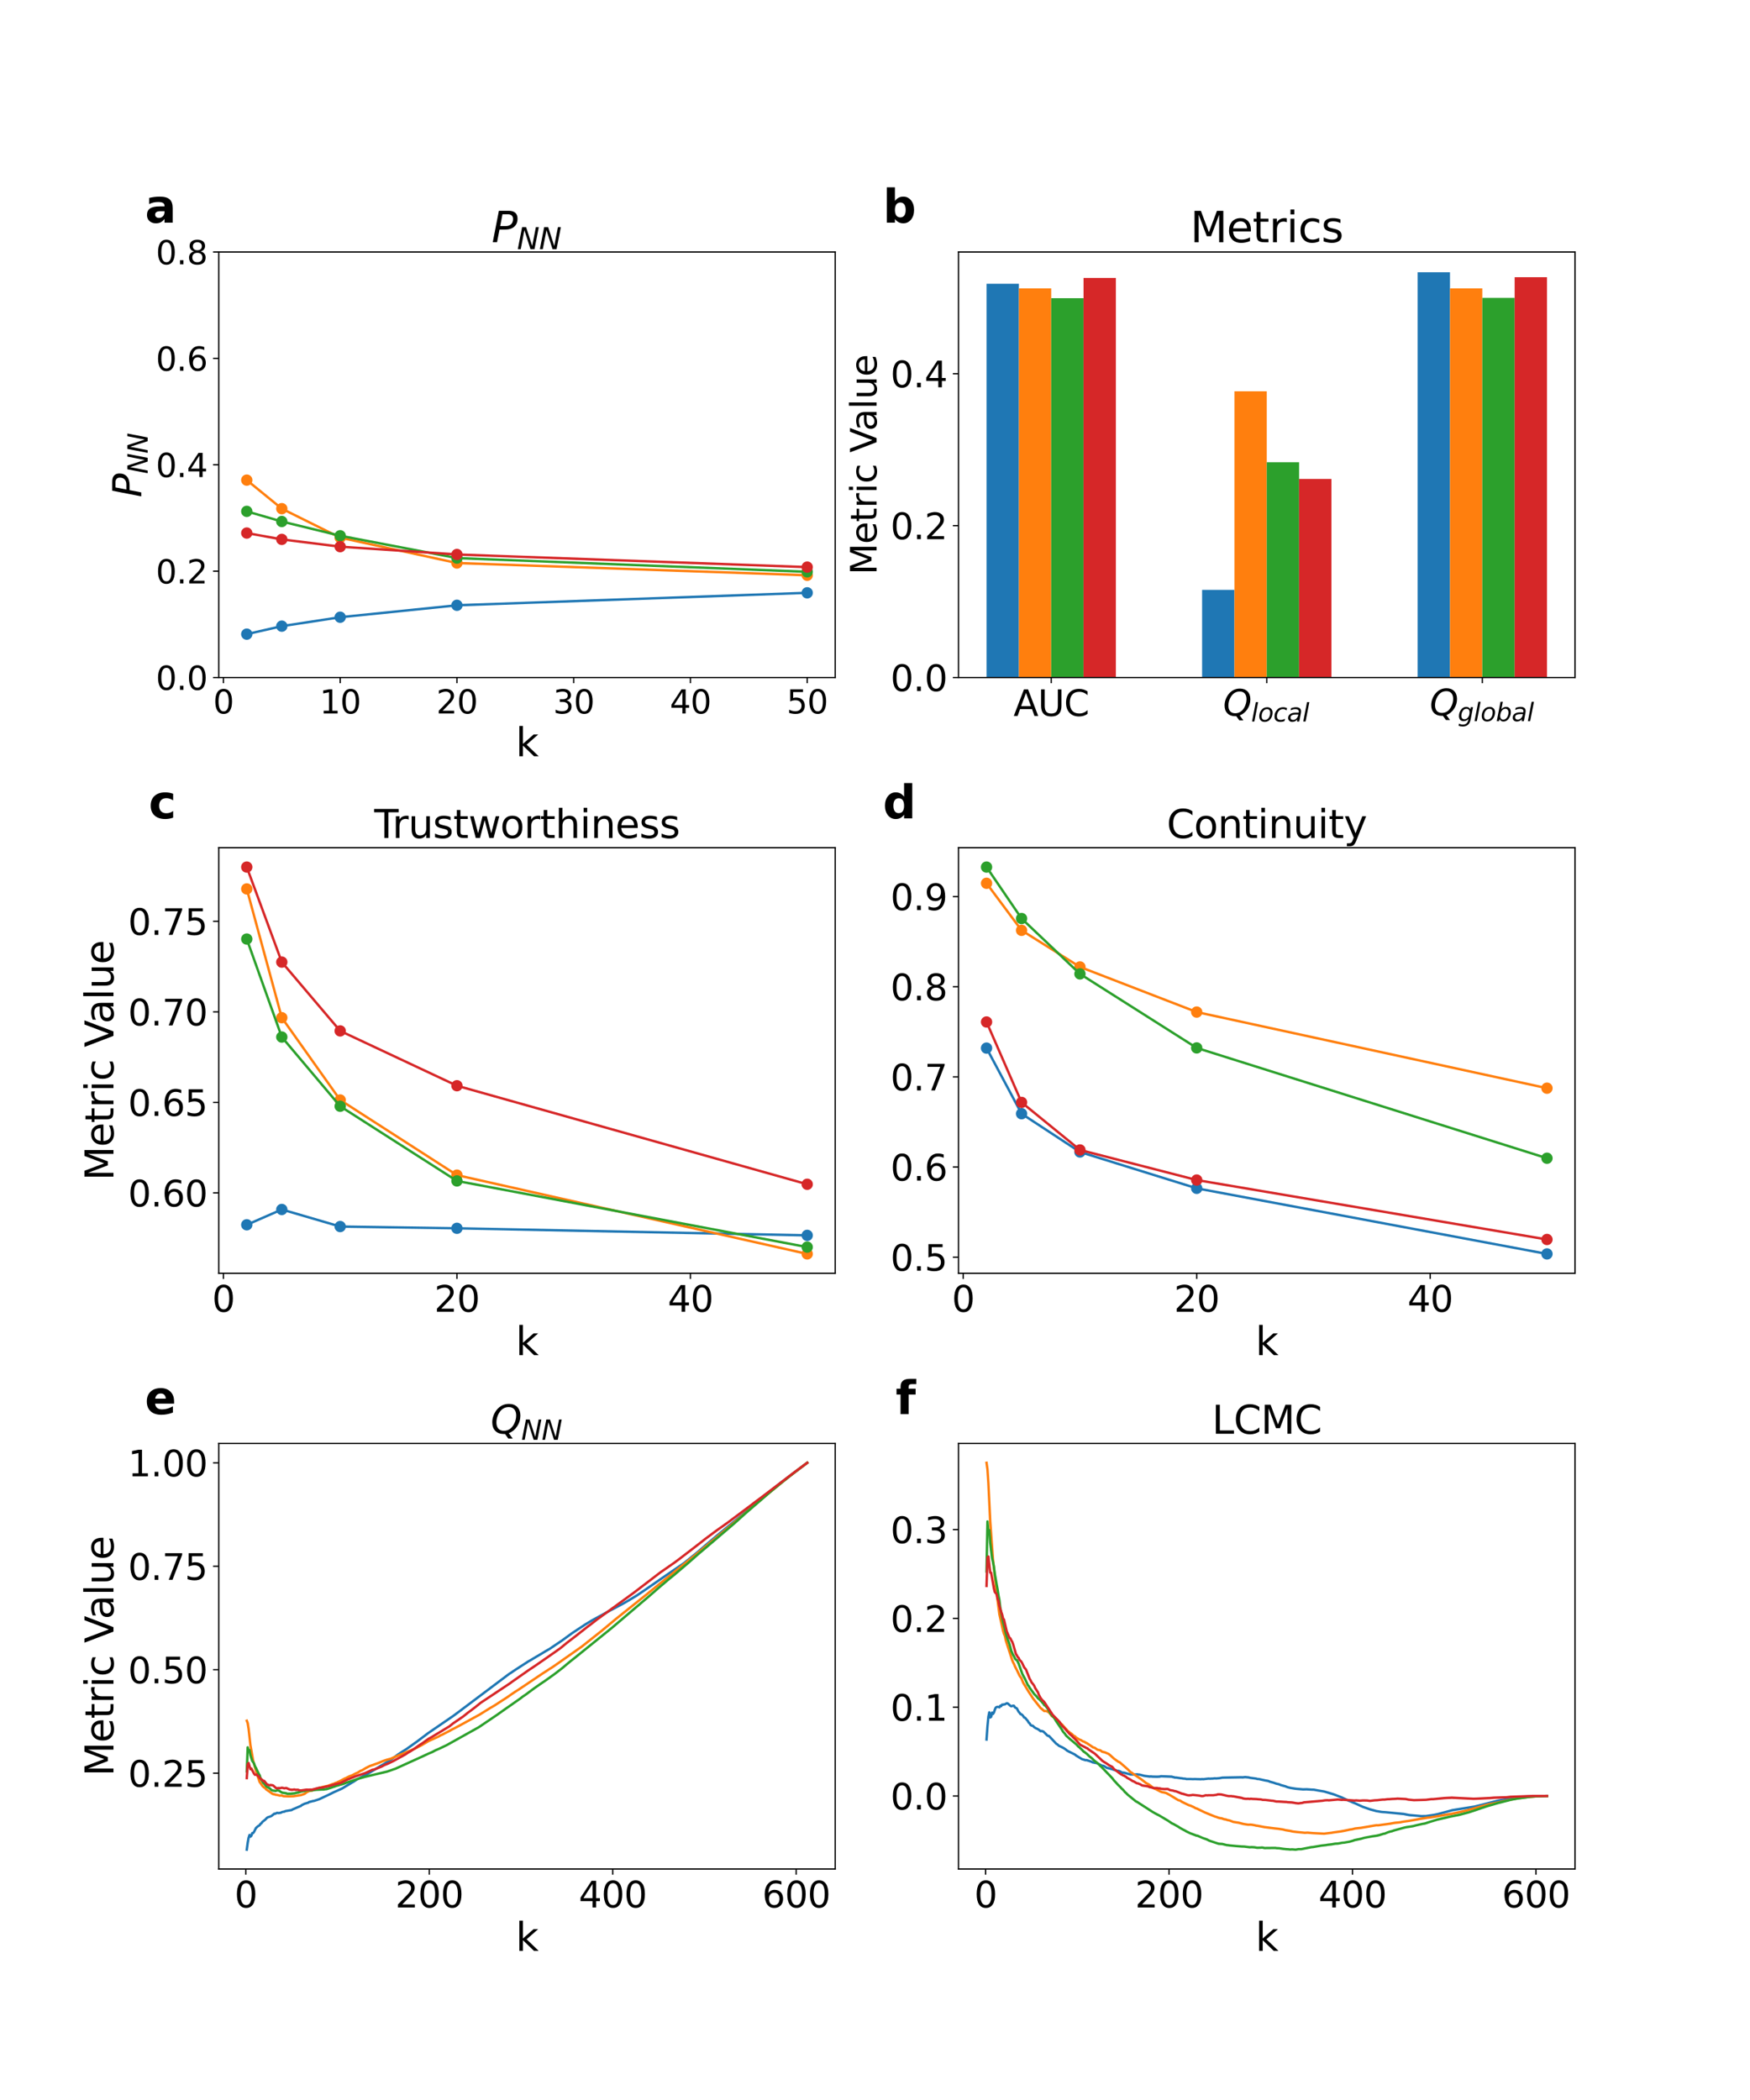 <?xml version="1.0" encoding="utf-8" standalone="no"?>
<!DOCTYPE svg PUBLIC "-//W3C//DTD SVG 1.1//EN"
  "http://www.w3.org/Graphics/SVG/1.1/DTD/svg11.dtd">
<svg xmlns:xlink="http://www.w3.org/1999/xlink" width="1080pt" height="1296pt" viewBox="0 0 1080 1296" xmlns="http://www.w3.org/2000/svg" version="1.1">
 <defs>
  <style type="text/css">*{stroke-linejoin: round; stroke-linecap: butt}</style>
 </defs>
 <g id="figure_1">
  <g id="patch_1">
   <path d="M 0 1296 
L 1080 1296 
L 1080 0 
L 0 0 
z
" style="fill: #ffffff"/>
  </g>
  <g id="axes_1">
   <g id="patch_2">
    <path d="M 135 418.131 
L 515.455 418.131 
L 515.455 155.52 
L 135 155.52 
z
" style="fill: #ffffff"/>
   </g>
   <g id="matplotlib.axis_1">
    <g id="xtick_1">
     <g id="line2d_1">
      <defs>
       <path id="m30a7f834c5" d="M 0 0 
L 0 3.5 
" style="stroke: #000000; stroke-width: 0.8"/>
      </defs>
      <g>
       <use xlink:href="#m30a7f834c5" x="137.882" y="418.131" style="stroke: #000000; stroke-width: 0.8"/>
      </g>
     </g>
     <g id="text_1">
      <!-- 0 -->
      <g transform="translate(131.52 440.327) scale(0.2 -0.2)">
       <defs>
        <path id="DejaVuSans-30" d="M 2034 4250 
Q 1547 4250 1301 3770 
Q 1056 3291 1056 2328 
Q 1056 1369 1301 889 
Q 1547 409 2034 409 
Q 2525 409 2770 889 
Q 3016 1369 3016 2328 
Q 3016 3291 2770 3770 
Q 2525 4250 2034 4250 
z
M 2034 4750 
Q 2819 4750 3233 4129 
Q 3647 3509 3647 2328 
Q 3647 1150 3233 529 
Q 2819 -91 2034 -91 
Q 1250 -91 836 529 
Q 422 1150 422 2328 
Q 422 3509 836 4129 
Q 1250 4750 2034 4750 
z
" transform="scale(0.016)"/>
       </defs>
       <use xlink:href="#DejaVuSans-30"/>
      </g>
     </g>
    </g>
    <g id="xtick_2">
     <g id="line2d_2">
      <g>
       <use xlink:href="#m30a7f834c5" x="209.938" y="418.131" style="stroke: #000000; stroke-width: 0.8"/>
      </g>
     </g>
     <g id="text_2">
      <!-- 10 -->
      <g transform="translate(197.213 440.327) scale(0.2 -0.2)">
       <defs>
        <path id="DejaVuSans-31" d="M 794 531 
L 1825 531 
L 1825 4091 
L 703 3866 
L 703 4441 
L 1819 4666 
L 2450 4666 
L 2450 531 
L 3481 531 
L 3481 0 
L 794 0 
L 794 531 
z
" transform="scale(0.016)"/>
       </defs>
       <use xlink:href="#DejaVuSans-31"/>
       <use xlink:href="#DejaVuSans-30" x="63.623"/>
      </g>
     </g>
    </g>
    <g id="xtick_3">
     <g id="line2d_3">
      <g>
       <use xlink:href="#m30a7f834c5" x="281.994" y="418.131" style="stroke: #000000; stroke-width: 0.8"/>
      </g>
     </g>
     <g id="text_3">
      <!-- 20 -->
      <g transform="translate(269.269 440.327) scale(0.2 -0.2)">
       <defs>
        <path id="DejaVuSans-32" d="M 1228 531 
L 3431 531 
L 3431 0 
L 469 0 
L 469 531 
Q 828 903 1448 1529 
Q 2069 2156 2228 2338 
Q 2531 2678 2651 2914 
Q 2772 3150 2772 3378 
Q 2772 3750 2511 3984 
Q 2250 4219 1831 4219 
Q 1534 4219 1204 4116 
Q 875 4013 500 3803 
L 500 4441 
Q 881 4594 1212 4672 
Q 1544 4750 1819 4750 
Q 2544 4750 2975 4387 
Q 3406 4025 3406 3419 
Q 3406 3131 3298 2873 
Q 3191 2616 2906 2266 
Q 2828 2175 2409 1742 
Q 1991 1309 1228 531 
z
" transform="scale(0.016)"/>
       </defs>
       <use xlink:href="#DejaVuSans-32"/>
       <use xlink:href="#DejaVuSans-30" x="63.623"/>
      </g>
     </g>
    </g>
    <g id="xtick_4">
     <g id="line2d_4">
      <g>
       <use xlink:href="#m30a7f834c5" x="354.05" y="418.131" style="stroke: #000000; stroke-width: 0.8"/>
      </g>
     </g>
     <g id="text_4">
      <!-- 30 -->
      <g transform="translate(341.325 440.327) scale(0.2 -0.2)">
       <defs>
        <path id="DejaVuSans-33" d="M 2597 2516 
Q 3050 2419 3304 2112 
Q 3559 1806 3559 1356 
Q 3559 666 3084 287 
Q 2609 -91 1734 -91 
Q 1441 -91 1130 -33 
Q 819 25 488 141 
L 488 750 
Q 750 597 1062 519 
Q 1375 441 1716 441 
Q 2309 441 2620 675 
Q 2931 909 2931 1356 
Q 2931 1769 2642 2001 
Q 2353 2234 1838 2234 
L 1294 2234 
L 1294 2753 
L 1863 2753 
Q 2328 2753 2575 2939 
Q 2822 3125 2822 3475 
Q 2822 3834 2567 4026 
Q 2313 4219 1838 4219 
Q 1578 4219 1281 4162 
Q 984 4106 628 3988 
L 628 4550 
Q 988 4650 1302 4700 
Q 1616 4750 1894 4750 
Q 2613 4750 3031 4423 
Q 3450 4097 3450 3541 
Q 3450 3153 3228 2886 
Q 3006 2619 2597 2516 
z
" transform="scale(0.016)"/>
       </defs>
       <use xlink:href="#DejaVuSans-33"/>
       <use xlink:href="#DejaVuSans-30" x="63.623"/>
      </g>
     </g>
    </g>
    <g id="xtick_5">
     <g id="line2d_5">
      <g>
       <use xlink:href="#m30a7f834c5" x="426.105" y="418.131" style="stroke: #000000; stroke-width: 0.8"/>
      </g>
     </g>
     <g id="text_5">
      <!-- 40 -->
      <g transform="translate(413.38 440.327) scale(0.2 -0.2)">
       <defs>
        <path id="DejaVuSans-34" d="M 2419 4116 
L 825 1625 
L 2419 1625 
L 2419 4116 
z
M 2253 4666 
L 3047 4666 
L 3047 1625 
L 3713 1625 
L 3713 1100 
L 3047 1100 
L 3047 0 
L 2419 0 
L 2419 1100 
L 313 1100 
L 313 1709 
L 2253 4666 
z
" transform="scale(0.016)"/>
       </defs>
       <use xlink:href="#DejaVuSans-34"/>
       <use xlink:href="#DejaVuSans-30" x="63.623"/>
      </g>
     </g>
    </g>
    <g id="xtick_6">
     <g id="line2d_6">
      <g>
       <use xlink:href="#m30a7f834c5" x="498.161" y="418.131" style="stroke: #000000; stroke-width: 0.8"/>
      </g>
     </g>
     <g id="text_6">
      <!-- 50 -->
      <g transform="translate(485.436 440.327) scale(0.2 -0.2)">
       <defs>
        <path id="DejaVuSans-35" d="M 691 4666 
L 3169 4666 
L 3169 4134 
L 1269 4134 
L 1269 2991 
Q 1406 3038 1543 3061 
Q 1681 3084 1819 3084 
Q 2600 3084 3056 2656 
Q 3513 2228 3513 1497 
Q 3513 744 3044 326 
Q 2575 -91 1722 -91 
Q 1428 -91 1123 -41 
Q 819 9 494 109 
L 494 744 
Q 775 591 1075 516 
Q 1375 441 1709 441 
Q 2250 441 2565 725 
Q 2881 1009 2881 1497 
Q 2881 1984 2565 2268 
Q 2250 2553 1709 2553 
Q 1456 2553 1204 2497 
Q 953 2441 691 2322 
L 691 4666 
z
" transform="scale(0.016)"/>
       </defs>
       <use xlink:href="#DejaVuSans-35"/>
       <use xlink:href="#DejaVuSans-30" x="63.623"/>
      </g>
     </g>
    </g>
    <g id="text_7">
     <!-- k -->
     <g transform="translate(318.279 466.723) scale(0.24 -0.24)">
      <defs>
       <path id="DejaVuSans-6b" d="M 581 4863 
L 1159 4863 
L 1159 1991 
L 2875 3500 
L 3609 3500 
L 1753 1863 
L 3688 0 
L 2938 0 
L 1159 1709 
L 1159 0 
L 581 0 
L 581 4863 
z
" transform="scale(0.016)"/>
      </defs>
      <use xlink:href="#DejaVuSans-6b"/>
     </g>
    </g>
   </g>
   <g id="matplotlib.axis_2">
    <g id="ytick_1">
     <g id="line2d_7">
      <defs>
       <path id="mee685743a5" d="M 0 0 
L -3.5 0 
" style="stroke: #000000; stroke-width: 0.8"/>
      </defs>
      <g>
       <use xlink:href="#mee685743a5" x="135" y="418.131" style="stroke: #000000; stroke-width: 0.8"/>
      </g>
     </g>
     <g id="text_8">
      <!-- 0.0 -->
      <g transform="translate(96.194 425.729) scale(0.2 -0.2)">
       <defs>
        <path id="DejaVuSans-2e" d="M 684 794 
L 1344 794 
L 1344 0 
L 684 0 
L 684 794 
z
" transform="scale(0.016)"/>
       </defs>
       <use xlink:href="#DejaVuSans-30"/>
       <use xlink:href="#DejaVuSans-2e" x="63.623"/>
       <use xlink:href="#DejaVuSans-30" x="95.41"/>
      </g>
     </g>
    </g>
    <g id="ytick_2">
     <g id="line2d_8">
      <g>
       <use xlink:href="#mee685743a5" x="135" y="352.478" style="stroke: #000000; stroke-width: 0.8"/>
      </g>
     </g>
     <g id="text_9">
      <!-- 0.2 -->
      <g transform="translate(96.194 360.076) scale(0.2 -0.2)">
       <use xlink:href="#DejaVuSans-30"/>
       <use xlink:href="#DejaVuSans-2e" x="63.623"/>
       <use xlink:href="#DejaVuSans-32" x="95.41"/>
      </g>
     </g>
    </g>
    <g id="ytick_3">
     <g id="line2d_9">
      <g>
       <use xlink:href="#mee685743a5" x="135" y="286.825" style="stroke: #000000; stroke-width: 0.8"/>
      </g>
     </g>
     <g id="text_10">
      <!-- 0.4 -->
      <g transform="translate(96.194 294.424) scale(0.2 -0.2)">
       <use xlink:href="#DejaVuSans-30"/>
       <use xlink:href="#DejaVuSans-2e" x="63.623"/>
       <use xlink:href="#DejaVuSans-34" x="95.41"/>
      </g>
     </g>
    </g>
    <g id="ytick_4">
     <g id="line2d_10">
      <g>
       <use xlink:href="#mee685743a5" x="135" y="221.173" style="stroke: #000000; stroke-width: 0.8"/>
      </g>
     </g>
     <g id="text_11">
      <!-- 0.6 -->
      <g transform="translate(96.194 228.771) scale(0.2 -0.2)">
       <defs>
        <path id="DejaVuSans-36" d="M 2113 2584 
Q 1688 2584 1439 2293 
Q 1191 2003 1191 1497 
Q 1191 994 1439 701 
Q 1688 409 2113 409 
Q 2538 409 2786 701 
Q 3034 994 3034 1497 
Q 3034 2003 2786 2293 
Q 2538 2584 2113 2584 
z
M 3366 4563 
L 3366 3988 
Q 3128 4100 2886 4159 
Q 2644 4219 2406 4219 
Q 1781 4219 1451 3797 
Q 1122 3375 1075 2522 
Q 1259 2794 1537 2939 
Q 1816 3084 2150 3084 
Q 2853 3084 3261 2657 
Q 3669 2231 3669 1497 
Q 3669 778 3244 343 
Q 2819 -91 2113 -91 
Q 1303 -91 875 529 
Q 447 1150 447 2328 
Q 447 3434 972 4092 
Q 1497 4750 2381 4750 
Q 2619 4750 2861 4703 
Q 3103 4656 3366 4563 
z
" transform="scale(0.016)"/>
       </defs>
       <use xlink:href="#DejaVuSans-30"/>
       <use xlink:href="#DejaVuSans-2e" x="63.623"/>
       <use xlink:href="#DejaVuSans-36" x="95.41"/>
      </g>
     </g>
    </g>
    <g id="ytick_5">
     <g id="line2d_11">
      <g>
       <use xlink:href="#mee685743a5" x="135" y="155.52" style="stroke: #000000; stroke-width: 0.8"/>
      </g>
     </g>
     <g id="text_12">
      <!-- 0.8 -->
      <g transform="translate(96.194 163.118) scale(0.2 -0.2)">
       <defs>
        <path id="DejaVuSans-38" d="M 2034 2216 
Q 1584 2216 1326 1975 
Q 1069 1734 1069 1313 
Q 1069 891 1326 650 
Q 1584 409 2034 409 
Q 2484 409 2743 651 
Q 3003 894 3003 1313 
Q 3003 1734 2745 1975 
Q 2488 2216 2034 2216 
z
M 1403 2484 
Q 997 2584 770 2862 
Q 544 3141 544 3541 
Q 544 4100 942 4425 
Q 1341 4750 2034 4750 
Q 2731 4750 3128 4425 
Q 3525 4100 3525 3541 
Q 3525 3141 3298 2862 
Q 3072 2584 2669 2484 
Q 3125 2378 3379 2068 
Q 3634 1759 3634 1313 
Q 3634 634 3220 271 
Q 2806 -91 2034 -91 
Q 1263 -91 848 271 
Q 434 634 434 1313 
Q 434 1759 690 2068 
Q 947 2378 1403 2484 
z
M 1172 3481 
Q 1172 3119 1398 2916 
Q 1625 2713 2034 2713 
Q 2441 2713 2670 2916 
Q 2900 3119 2900 3481 
Q 2900 3844 2670 4047 
Q 2441 4250 2034 4250 
Q 1625 4250 1398 4047 
Q 1172 3844 1172 3481 
z
" transform="scale(0.016)"/>
       </defs>
       <use xlink:href="#DejaVuSans-30"/>
       <use xlink:href="#DejaVuSans-2e" x="63.623"/>
       <use xlink:href="#DejaVuSans-38" x="95.41"/>
      </g>
     </g>
    </g>
    <g id="text_13">
     <!-- $P_{NN}$ -->
     <g transform="translate(87.203 306.985) rotate(-90) scale(0.24 -0.24)">
      <defs>
       <path id="DejaVuSans-Oblique-50" d="M 1081 4666 
L 2541 4666 
Q 3178 4666 3512 4369 
Q 3847 4072 3847 3500 
Q 3847 2731 3353 2303 
Q 2859 1875 1966 1875 
L 1172 1875 
L 806 0 
L 172 0 
L 1081 4666 
z
M 1613 4147 
L 1275 2394 
L 2069 2394 
Q 2606 2394 2893 2669 
Q 3181 2944 3181 3456 
Q 3181 3784 2986 3965 
Q 2791 4147 2438 4147 
L 1613 4147 
z
" transform="scale(0.016)"/>
       <path id="DejaVuSans-Oblique-4e" d="M 1081 4666 
L 1931 4666 
L 3219 666 
L 4000 4666 
L 4616 4666 
L 3706 0 
L 2853 0 
L 1569 4025 
L 788 0 
L 172 0 
L 1081 4666 
z
" transform="scale(0.016)"/>
      </defs>
      <use xlink:href="#DejaVuSans-Oblique-50" transform="translate(0 0.094)"/>
      <use xlink:href="#DejaVuSans-Oblique-4e" transform="translate(60.303 -16.312) scale(0.7)"/>
      <use xlink:href="#DejaVuSans-Oblique-4e" transform="translate(112.666 -16.312) scale(0.7)"/>
     </g>
    </g>
   </g>
   <g id="line2d_12">
    <path d="M 152.293 391.355 
L 173.91 386.429 
L 209.938 380.913 
L 281.994 373.55 
L 498.161 365.855 
" clip-path="url(#p0969fb53ca)" style="fill: none; stroke: #1f77b4; stroke-width: 1.5; stroke-linecap: square"/>
    <defs>
     <path id="mf2a5946f3b" d="M 0 3 
C 0.796 3 1.559 2.684 2.121 2.121 
C 2.684 1.559 3 0.796 3 0 
C 3 -0.796 2.684 -1.559 2.121 -2.121 
C 1.559 -2.684 0.796 -3 0 -3 
C -0.796 -3 -1.559 -2.684 -2.121 -2.121 
C -2.684 -1.559 -3 -0.796 -3 0 
C -3 0.796 -2.684 1.559 -2.121 2.121 
C -1.559 2.684 -0.796 3 0 3 
z
" style="stroke: #1f77b4"/>
    </defs>
    <g clip-path="url(#p0969fb53ca)">
     <use xlink:href="#mf2a5946f3b" x="152.293" y="391.355" style="fill: #1f77b4; stroke: #1f77b4"/>
     <use xlink:href="#mf2a5946f3b" x="173.91" y="386.429" style="fill: #1f77b4; stroke: #1f77b4"/>
     <use xlink:href="#mf2a5946f3b" x="209.938" y="380.913" style="fill: #1f77b4; stroke: #1f77b4"/>
     <use xlink:href="#mf2a5946f3b" x="281.994" y="373.55" style="fill: #1f77b4; stroke: #1f77b4"/>
     <use xlink:href="#mf2a5946f3b" x="498.161" y="365.855" style="fill: #1f77b4; stroke: #1f77b4"/>
    </g>
   </g>
   <g id="line2d_13">
    <path d="M 152.293 296.304 
L 173.91 313.922 
L 209.938 331.807 
L 281.994 347.471 
L 498.161 355.016 
" clip-path="url(#p0969fb53ca)" style="fill: none; stroke: #ff7f0e; stroke-width: 1.5; stroke-linecap: square"/>
    <defs>
     <path id="mf000d4476a" d="M 0 3 
C 0.796 3 1.559 2.684 2.121 2.121 
C 2.684 1.559 3 0.796 3 0 
C 3 -0.796 2.684 -1.559 2.121 -2.121 
C 1.559 -2.684 0.796 -3 0 -3 
C -0.796 -3 -1.559 -2.684 -2.121 -2.121 
C -2.684 -1.559 -3 -0.796 -3 0 
C -3 0.796 -2.684 1.559 -2.121 2.121 
C -1.559 2.684 -0.796 3 0 3 
z
" style="stroke: #ff7f0e"/>
    </defs>
    <g clip-path="url(#p0969fb53ca)">
     <use xlink:href="#mf000d4476a" x="152.293" y="296.304" style="fill: #ff7f0e; stroke: #ff7f0e"/>
     <use xlink:href="#mf000d4476a" x="173.91" y="313.922" style="fill: #ff7f0e; stroke: #ff7f0e"/>
     <use xlink:href="#mf000d4476a" x="209.938" y="331.807" style="fill: #ff7f0e; stroke: #ff7f0e"/>
     <use xlink:href="#mf000d4476a" x="281.994" y="347.471" style="fill: #ff7f0e; stroke: #ff7f0e"/>
     <use xlink:href="#mf000d4476a" x="498.161" y="355.016" style="fill: #ff7f0e; stroke: #ff7f0e"/>
    </g>
   </g>
   <g id="line2d_14">
    <path d="M 152.293 315.582 
L 173.91 321.847 
L 209.938 330.629 
L 281.994 344.419 
L 498.161 352.885 
" clip-path="url(#p0969fb53ca)" style="fill: none; stroke: #2ca02c; stroke-width: 1.5; stroke-linecap: square"/>
    <defs>
     <path id="m0bfe101b58" d="M 0 3 
C 0.796 3 1.559 2.684 2.121 2.121 
C 2.684 1.559 3 0.796 3 0 
C 3 -0.796 2.684 -1.559 2.121 -2.121 
C 1.559 -2.684 0.796 -3 0 -3 
C -0.796 -3 -1.559 -2.684 -2.121 -2.121 
C -2.684 -1.559 -3 -0.796 -3 0 
C -3 0.796 -2.684 1.559 -2.121 2.121 
C -1.559 2.684 -0.796 3 0 3 
z
" style="stroke: #2ca02c"/>
    </defs>
    <g clip-path="url(#p0969fb53ca)">
     <use xlink:href="#m0bfe101b58" x="152.293" y="315.582" style="fill: #2ca02c; stroke: #2ca02c"/>
     <use xlink:href="#m0bfe101b58" x="173.91" y="321.847" style="fill: #2ca02c; stroke: #2ca02c"/>
     <use xlink:href="#m0bfe101b58" x="209.938" y="330.629" style="fill: #2ca02c; stroke: #2ca02c"/>
     <use xlink:href="#m0bfe101b58" x="281.994" y="344.419" style="fill: #2ca02c; stroke: #2ca02c"/>
     <use xlink:href="#m0bfe101b58" x="498.161" y="352.885" style="fill: #2ca02c; stroke: #2ca02c"/>
    </g>
   </g>
   <g id="line2d_15">
    <path d="M 152.293 328.969 
L 173.91 332.878 
L 209.938 337.377 
L 281.994 342.196 
L 498.161 349.993 
" clip-path="url(#p0969fb53ca)" style="fill: none; stroke: #d62728; stroke-width: 1.5; stroke-linecap: square"/>
    <defs>
     <path id="m55ea57ee8d" d="M 0 3 
C 0.796 3 1.559 2.684 2.121 2.121 
C 2.684 1.559 3 0.796 3 0 
C 3 -0.796 2.684 -1.559 2.121 -2.121 
C 1.559 -2.684 0.796 -3 0 -3 
C -0.796 -3 -1.559 -2.684 -2.121 -2.121 
C -2.684 -1.559 -3 -0.796 -3 0 
C -3 0.796 -2.684 1.559 -2.121 2.121 
C -1.559 2.684 -0.796 3 0 3 
z
" style="stroke: #d62728"/>
    </defs>
    <g clip-path="url(#p0969fb53ca)">
     <use xlink:href="#m55ea57ee8d" x="152.293" y="328.969" style="fill: #d62728; stroke: #d62728"/>
     <use xlink:href="#m55ea57ee8d" x="173.91" y="332.878" style="fill: #d62728; stroke: #d62728"/>
     <use xlink:href="#m55ea57ee8d" x="209.938" y="337.377" style="fill: #d62728; stroke: #d62728"/>
     <use xlink:href="#m55ea57ee8d" x="281.994" y="342.196" style="fill: #d62728; stroke: #d62728"/>
     <use xlink:href="#m55ea57ee8d" x="498.161" y="349.993" style="fill: #d62728; stroke: #d62728"/>
    </g>
   </g>
   <g id="patch_3">
    <path d="M 135 418.131 
L 135 155.52 
" style="fill: none; stroke: #000000; stroke-width: 0.8; stroke-linejoin: miter; stroke-linecap: square"/>
   </g>
   <g id="patch_4">
    <path d="M 515.455 418.131 
L 515.455 155.52 
" style="fill: none; stroke: #000000; stroke-width: 0.8; stroke-linejoin: miter; stroke-linecap: square"/>
   </g>
   <g id="patch_5">
    <path d="M 135 418.131 
L 515.455 418.131 
" style="fill: none; stroke: #000000; stroke-width: 0.8; stroke-linejoin: miter; stroke-linecap: square"/>
   </g>
   <g id="patch_6">
    <path d="M 135 155.52 
L 515.455 155.52 
" style="fill: none; stroke: #000000; stroke-width: 0.8; stroke-linejoin: miter; stroke-linecap: square"/>
   </g>
   <g id="text_14">
    <!-- a -->
    <g transform="translate(89.473 137.404) scale(0.28 -0.28)">
     <defs>
      <path id="DejaVuSans-Bold-61" d="M 2106 1575 
Q 1756 1575 1579 1456 
Q 1403 1338 1403 1106 
Q 1403 894 1545 773 
Q 1688 653 1941 653 
Q 2256 653 2472 879 
Q 2688 1106 2688 1447 
L 2688 1575 
L 2106 1575 
z
M 3816 1997 
L 3816 0 
L 2688 0 
L 2688 519 
Q 2463 200 2181 54 
Q 1900 -91 1497 -91 
Q 953 -91 614 226 
Q 275 544 275 1050 
Q 275 1666 698 1953 
Q 1122 2241 2028 2241 
L 2688 2241 
L 2688 2328 
Q 2688 2594 2478 2717 
Q 2269 2841 1825 2841 
Q 1466 2841 1156 2769 
Q 847 2697 581 2553 
L 581 3406 
Q 941 3494 1303 3539 
Q 1666 3584 2028 3584 
Q 2975 3584 3395 3211 
Q 3816 2838 3816 1997 
z
" transform="scale(0.016)"/>
     </defs>
     <use xlink:href="#DejaVuSans-Bold-61"/>
    </g>
   </g>
   <g id="text_15">
    <!-- $P_{NN}$ -->
    <g transform="translate(303.387 149.52) scale(0.26 -0.26)">
     <use xlink:href="#DejaVuSans-Oblique-50" transform="translate(0 0.094)"/>
     <use xlink:href="#DejaVuSans-Oblique-4e" transform="translate(60.303 -16.312) scale(0.7)"/>
     <use xlink:href="#DejaVuSans-Oblique-4e" transform="translate(112.666 -16.312) scale(0.7)"/>
    </g>
   </g>
  </g>
  <g id="axes_2">
   <g id="patch_7">
    <path d="M 591.545 418.131 
L 972 418.131 
L 972 155.52 
L 591.545 155.52 
z
" style="fill: #ffffff"/>
   </g>
   <g id="patch_8">
    <path d="M 608.839 418.131 
L 628.793 418.131 
L 628.793 175.143 
L 608.839 175.143 
z
" clip-path="url(#pa19877b0ce)" style="fill: #1f77b4"/>
   </g>
   <g id="patch_9">
    <path d="M 741.865 418.131 
L 761.819 418.131 
L 761.819 364.04 
L 741.865 364.04 
z
" clip-path="url(#pa19877b0ce)" style="fill: #1f77b4"/>
   </g>
   <g id="patch_10">
    <path d="M 874.891 418.131 
L 894.845 418.131 
L 894.845 168.025 
L 874.891 168.025 
z
" clip-path="url(#pa19877b0ce)" style="fill: #1f77b4"/>
   </g>
   <g id="patch_11">
    <path d="M 628.793 418.131 
L 648.747 418.131 
L 648.747 177.996 
L 628.793 177.996 
z
" clip-path="url(#pa19877b0ce)" style="fill: #ff7f0e"/>
   </g>
   <g id="patch_12">
    <path d="M 761.819 418.131 
L 781.773 418.131 
L 781.773 241.5 
L 761.819 241.5 
z
" clip-path="url(#pa19877b0ce)" style="fill: #ff7f0e"/>
   </g>
   <g id="patch_13">
    <path d="M 894.845 418.131 
L 914.799 418.131 
L 914.799 177.977 
L 894.845 177.977 
z
" clip-path="url(#pa19877b0ce)" style="fill: #ff7f0e"/>
   </g>
   <g id="patch_14">
    <path d="M 648.747 418.131 
L 668.701 418.131 
L 668.701 184.028 
L 648.747 184.028 
z
" clip-path="url(#pa19877b0ce)" style="fill: #2ca02c"/>
   </g>
   <g id="patch_15">
    <path d="M 781.773 418.131 
L 801.727 418.131 
L 801.727 285.275 
L 781.773 285.275 
z
" clip-path="url(#pa19877b0ce)" style="fill: #2ca02c"/>
   </g>
   <g id="patch_16">
    <path d="M 914.799 418.131 
L 934.753 418.131 
L 934.753 183.84 
L 914.799 183.84 
z
" clip-path="url(#pa19877b0ce)" style="fill: #2ca02c"/>
   </g>
   <g id="patch_17">
    <path d="M 668.701 418.131 
L 688.654 418.131 
L 688.654 171.537 
L 668.701 171.537 
z
" clip-path="url(#pa19877b0ce)" style="fill: #d62728"/>
   </g>
   <g id="patch_18">
    <path d="M 801.727 418.131 
L 821.681 418.131 
L 821.681 295.576 
L 801.727 295.576 
z
" clip-path="url(#pa19877b0ce)" style="fill: #d62728"/>
   </g>
   <g id="patch_19">
    <path d="M 934.753 418.131 
L 954.707 418.131 
L 954.707 171.079 
L 934.753 171.079 
z
" clip-path="url(#pa19877b0ce)" style="fill: #d62728"/>
   </g>
   <g id="matplotlib.axis_3">
    <g id="xtick_7">
     <g id="line2d_16">
      <g>
       <use xlink:href="#m30a7f834c5" x="648.747" y="418.131" style="stroke: #000000; stroke-width: 0.8"/>
      </g>
     </g>
     <g id="text_16">
      <!-- AUC -->
      <g transform="translate(625.49 441.847) scale(0.22 -0.22)">
       <defs>
        <path id="DejaVuSans-41" d="M 2188 4044 
L 1331 1722 
L 3047 1722 
L 2188 4044 
z
M 1831 4666 
L 2547 4666 
L 4325 0 
L 3669 0 
L 3244 1197 
L 1141 1197 
L 716 0 
L 50 0 
L 1831 4666 
z
" transform="scale(0.016)"/>
        <path id="DejaVuSans-55" d="M 556 4666 
L 1191 4666 
L 1191 1831 
Q 1191 1081 1462 751 
Q 1734 422 2344 422 
Q 2950 422 3222 751 
Q 3494 1081 3494 1831 
L 3494 4666 
L 4128 4666 
L 4128 1753 
Q 4128 841 3676 375 
Q 3225 -91 2344 -91 
Q 1459 -91 1007 375 
Q 556 841 556 1753 
L 556 4666 
z
" transform="scale(0.016)"/>
        <path id="DejaVuSans-43" d="M 4122 4306 
L 4122 3641 
Q 3803 3938 3442 4084 
Q 3081 4231 2675 4231 
Q 1875 4231 1450 3742 
Q 1025 3253 1025 2328 
Q 1025 1406 1450 917 
Q 1875 428 2675 428 
Q 3081 428 3442 575 
Q 3803 722 4122 1019 
L 4122 359 
Q 3791 134 3420 21 
Q 3050 -91 2638 -91 
Q 1578 -91 968 557 
Q 359 1206 359 2328 
Q 359 3453 968 4101 
Q 1578 4750 2638 4750 
Q 3056 4750 3426 4639 
Q 3797 4528 4122 4306 
z
" transform="scale(0.016)"/>
       </defs>
       <use xlink:href="#DejaVuSans-41"/>
       <use xlink:href="#DejaVuSans-55" x="68.408"/>
       <use xlink:href="#DejaVuSans-43" x="141.602"/>
      </g>
     </g>
    </g>
    <g id="xtick_8">
     <g id="line2d_17">
      <g>
       <use xlink:href="#m30a7f834c5" x="781.773" y="418.131" style="stroke: #000000; stroke-width: 0.8"/>
      </g>
     </g>
     <g id="text_17">
      <!-- $Q_{local}$ -->
      <g transform="translate(754.823 441.847) scale(0.22 -0.22)">
       <defs>
        <path id="DejaVuSans-Oblique-51" d="M 2309 -84 
Q 2275 -88 2237 -89 
Q 2200 -91 2125 -91 
Q 1250 -91 756 411 
Q 263 913 263 1797 
Q 263 2319 452 2844 
Q 641 3369 978 3788 
Q 1369 4269 1858 4509 
Q 2347 4750 2938 4750 
Q 3794 4750 4287 4245 
Q 4781 3741 4781 2869 
Q 4781 1928 4265 1147 
Q 3750 366 2919 44 
L 3553 -825 
L 2847 -825 
L 2309 -84 
z
M 2919 4238 
Q 2400 4238 2003 3986 
Q 1606 3734 1313 3219 
Q 1125 2891 1026 2522 
Q 928 2153 928 1778 
Q 928 1128 1239 775 
Q 1550 422 2119 422 
Q 2631 422 3032 676 
Q 3434 931 3719 1434 
Q 3909 1772 4009 2142 
Q 4109 2513 4109 2881 
Q 4109 3528 3796 3883 
Q 3484 4238 2919 4238 
z
" transform="scale(0.016)"/>
        <path id="DejaVuSans-Oblique-6c" d="M 1172 4863 
L 1747 4863 
L 800 0 
L 225 0 
L 1172 4863 
z
" transform="scale(0.016)"/>
        <path id="DejaVuSans-Oblique-6f" d="M 1625 -91 
Q 1009 -91 651 289 
Q 294 669 294 1325 
Q 294 1706 417 2101 
Q 541 2497 738 2766 
Q 1047 3184 1428 3384 
Q 1809 3584 2291 3584 
Q 2888 3584 3255 3212 
Q 3622 2841 3622 2241 
Q 3622 1825 3500 1412 
Q 3378 1000 3181 728 
Q 2875 309 2494 109 
Q 2113 -91 1625 -91 
z
M 891 1344 
Q 891 869 1089 633 
Q 1288 397 1691 397 
Q 2269 397 2648 901 
Q 3028 1406 3028 2181 
Q 3028 2634 2825 2865 
Q 2622 3097 2228 3097 
Q 1903 3097 1650 2945 
Q 1397 2794 1197 2484 
Q 1050 2253 970 1956 
Q 891 1659 891 1344 
z
" transform="scale(0.016)"/>
        <path id="DejaVuSans-Oblique-63" d="M 3431 3366 
L 3316 2797 
Q 3109 2947 2876 3022 
Q 2644 3097 2394 3097 
Q 2119 3097 1870 3000 
Q 1622 2903 1453 2725 
Q 1184 2453 1037 2087 
Q 891 1722 891 1331 
Q 891 859 1127 628 
Q 1363 397 1844 397 
Q 2081 397 2348 469 
Q 2616 541 2906 684 
L 2797 116 
Q 2547 13 2283 -39 
Q 2019 -91 1741 -91 
Q 1044 -91 669 257 
Q 294 606 294 1253 
Q 294 1797 489 2255 
Q 684 2713 1069 3078 
Q 1331 3328 1684 3456 
Q 2038 3584 2456 3584 
Q 2700 3584 2940 3529 
Q 3181 3475 3431 3366 
z
" transform="scale(0.016)"/>
        <path id="DejaVuSans-Oblique-61" d="M 3438 1997 
L 3047 0 
L 2472 0 
L 2578 531 
Q 2325 219 2001 64 
Q 1678 -91 1281 -91 
Q 834 -91 548 182 
Q 263 456 263 884 
Q 263 1497 752 1853 
Q 1241 2209 2100 2209 
L 2900 2209 
L 2931 2363 
Q 2938 2388 2941 2417 
Q 2944 2447 2944 2509 
Q 2944 2788 2717 2942 
Q 2491 3097 2081 3097 
Q 1800 3097 1504 3025 
Q 1209 2953 897 2809 
L 997 3341 
Q 1322 3463 1633 3523 
Q 1944 3584 2234 3584 
Q 2853 3584 3176 3315 
Q 3500 3047 3500 2534 
Q 3500 2431 3484 2292 
Q 3469 2153 3438 1997 
z
M 2816 1759 
L 2241 1759 
Q 1534 1759 1195 1570 
Q 856 1381 856 984 
Q 856 709 1029 553 
Q 1203 397 1509 397 
Q 1978 397 2328 733 
Q 2678 1069 2791 1631 
L 2816 1759 
z
" transform="scale(0.016)"/>
       </defs>
       <use xlink:href="#DejaVuSans-Oblique-51" transform="translate(0 0.781)"/>
       <use xlink:href="#DejaVuSans-Oblique-6c" transform="translate(78.711 -15.625) scale(0.7)"/>
       <use xlink:href="#DejaVuSans-Oblique-6f" transform="translate(98.159 -15.625) scale(0.7)"/>
       <use xlink:href="#DejaVuSans-Oblique-63" transform="translate(140.986 -15.625) scale(0.7)"/>
       <use xlink:href="#DejaVuSans-Oblique-61" transform="translate(179.473 -15.625) scale(0.7)"/>
       <use xlink:href="#DejaVuSans-Oblique-6c" transform="translate(222.368 -15.625) scale(0.7)"/>
      </g>
     </g>
    </g>
    <g id="xtick_9">
     <g id="line2d_18">
      <g>
       <use xlink:href="#m30a7f834c5" x="914.799" y="418.131" style="stroke: #000000; stroke-width: 0.8"/>
      </g>
     </g>
     <g id="text_18">
      <!-- $Q_{global}$ -->
      <g transform="translate(882.349 441.631) scale(0.22 -0.22)">
       <defs>
        <path id="DejaVuSans-Oblique-67" d="M 3816 3500 
L 3219 434 
Q 3047 -456 2561 -893 
Q 2075 -1331 1253 -1331 
Q 950 -1331 690 -1286 
Q 431 -1241 206 -1147 
L 313 -588 
Q 525 -725 762 -790 
Q 1000 -856 1269 -856 
Q 1816 -856 2167 -557 
Q 2519 -259 2631 300 
L 2681 563 
Q 2441 288 2122 144 
Q 1803 0 1434 0 
Q 903 0 598 351 
Q 294 703 294 1319 
Q 294 1803 478 2267 
Q 663 2731 997 3091 
Q 1219 3328 1514 3456 
Q 1809 3584 2131 3584 
Q 2484 3584 2746 3420 
Q 3009 3256 3138 2956 
L 3238 3500 
L 3816 3500 
z
M 2950 2216 
Q 2950 2641 2750 2872 
Q 2550 3103 2181 3103 
Q 1953 3103 1747 3012 
Q 1541 2922 1394 2759 
Q 1156 2491 1023 2127 
Q 891 1763 891 1375 
Q 891 944 1092 712 
Q 1294 481 1672 481 
Q 2219 481 2584 976 
Q 2950 1472 2950 2216 
z
" transform="scale(0.016)"/>
        <path id="DejaVuSans-Oblique-62" d="M 3169 2138 
Q 3169 2591 2961 2847 
Q 2753 3103 2388 3103 
Q 2122 3103 1889 2973 
Q 1656 2844 1484 2597 
Q 1303 2338 1198 1995 
Q 1094 1653 1094 1313 
Q 1094 881 1298 636 
Q 1503 391 1863 391 
Q 2134 391 2365 517 
Q 2597 644 2772 891 
Q 2950 1147 3059 1487 
Q 3169 1828 3169 2138 
z
M 1381 2969 
Q 1594 3256 1914 3420 
Q 2234 3584 2584 3584 
Q 3122 3584 3439 3221 
Q 3756 2859 3756 2241 
Q 3756 1734 3570 1259 
Q 3384 784 3041 416 
Q 2816 172 2522 40 
Q 2228 -91 1906 -91 
Q 1566 -91 1316 65 
Q 1066 222 909 531 
L 806 0 
L 231 0 
L 1178 4863 
L 1753 4863 
L 1381 2969 
z
" transform="scale(0.016)"/>
       </defs>
       <use xlink:href="#DejaVuSans-Oblique-51" transform="translate(0 0.781)"/>
       <use xlink:href="#DejaVuSans-Oblique-67" transform="translate(78.711 -15.625) scale(0.7)"/>
       <use xlink:href="#DejaVuSans-Oblique-6c" transform="translate(123.145 -15.625) scale(0.7)"/>
       <use xlink:href="#DejaVuSans-Oblique-6f" transform="translate(142.593 -15.625) scale(0.7)"/>
       <use xlink:href="#DejaVuSans-Oblique-62" transform="translate(185.42 -15.625) scale(0.7)"/>
       <use xlink:href="#DejaVuSans-Oblique-61" transform="translate(229.854 -15.625) scale(0.7)"/>
       <use xlink:href="#DejaVuSans-Oblique-6c" transform="translate(272.749 -15.625) scale(0.7)"/>
      </g>
     </g>
    </g>
   </g>
   <g id="matplotlib.axis_4">
    <g id="ytick_6">
     <g id="line2d_19">
      <g>
       <use xlink:href="#mee685743a5" x="591.545" y="418.131" style="stroke: #000000; stroke-width: 0.8"/>
      </g>
     </g>
     <g id="text_19">
      <!-- 0.0 -->
      <g transform="translate(549.559 426.489) scale(0.22 -0.22)">
       <use xlink:href="#DejaVuSans-30"/>
       <use xlink:href="#DejaVuSans-2e" x="63.623"/>
       <use xlink:href="#DejaVuSans-30" x="95.41"/>
      </g>
     </g>
    </g>
    <g id="ytick_7">
     <g id="line2d_20">
      <g>
       <use xlink:href="#mee685743a5" x="591.545" y="324.386" style="stroke: #000000; stroke-width: 0.8"/>
      </g>
     </g>
     <g id="text_20">
      <!-- 0.2 -->
      <g transform="translate(549.559 332.744) scale(0.22 -0.22)">
       <use xlink:href="#DejaVuSans-30"/>
       <use xlink:href="#DejaVuSans-2e" x="63.623"/>
       <use xlink:href="#DejaVuSans-32" x="95.41"/>
      </g>
     </g>
    </g>
    <g id="ytick_8">
     <g id="line2d_21">
      <g>
       <use xlink:href="#mee685743a5" x="591.545" y="230.642" style="stroke: #000000; stroke-width: 0.8"/>
      </g>
     </g>
     <g id="text_21">
      <!-- 0.4 -->
      <g transform="translate(549.559 239) scale(0.22 -0.22)">
       <use xlink:href="#DejaVuSans-30"/>
       <use xlink:href="#DejaVuSans-2e" x="63.623"/>
       <use xlink:href="#DejaVuSans-34" x="95.41"/>
      </g>
     </g>
    </g>
    <g id="text_22">
     <!-- Metric Value -->
     <g transform="translate(540.983 354.728) rotate(-90) scale(0.22 -0.22)">
      <defs>
       <path id="DejaVuSans-4d" d="M 628 4666 
L 1569 4666 
L 2759 1491 
L 3956 4666 
L 4897 4666 
L 4897 0 
L 4281 0 
L 4281 4097 
L 3078 897 
L 2444 897 
L 1241 4097 
L 1241 0 
L 628 0 
L 628 4666 
z
" transform="scale(0.016)"/>
       <path id="DejaVuSans-65" d="M 3597 1894 
L 3597 1613 
L 953 1613 
Q 991 1019 1311 708 
Q 1631 397 2203 397 
Q 2534 397 2845 478 
Q 3156 559 3463 722 
L 3463 178 
Q 3153 47 2828 -22 
Q 2503 -91 2169 -91 
Q 1331 -91 842 396 
Q 353 884 353 1716 
Q 353 2575 817 3079 
Q 1281 3584 2069 3584 
Q 2775 3584 3186 3129 
Q 3597 2675 3597 1894 
z
M 3022 2063 
Q 3016 2534 2758 2815 
Q 2500 3097 2075 3097 
Q 1594 3097 1305 2825 
Q 1016 2553 972 2059 
L 3022 2063 
z
" transform="scale(0.016)"/>
       <path id="DejaVuSans-74" d="M 1172 4494 
L 1172 3500 
L 2356 3500 
L 2356 3053 
L 1172 3053 
L 1172 1153 
Q 1172 725 1289 603 
Q 1406 481 1766 481 
L 2356 481 
L 2356 0 
L 1766 0 
Q 1100 0 847 248 
Q 594 497 594 1153 
L 594 3053 
L 172 3053 
L 172 3500 
L 594 3500 
L 594 4494 
L 1172 4494 
z
" transform="scale(0.016)"/>
       <path id="DejaVuSans-72" d="M 2631 2963 
Q 2534 3019 2420 3045 
Q 2306 3072 2169 3072 
Q 1681 3072 1420 2755 
Q 1159 2438 1159 1844 
L 1159 0 
L 581 0 
L 581 3500 
L 1159 3500 
L 1159 2956 
Q 1341 3275 1631 3429 
Q 1922 3584 2338 3584 
Q 2397 3584 2469 3576 
Q 2541 3569 2628 3553 
L 2631 2963 
z
" transform="scale(0.016)"/>
       <path id="DejaVuSans-69" d="M 603 3500 
L 1178 3500 
L 1178 0 
L 603 0 
L 603 3500 
z
M 603 4863 
L 1178 4863 
L 1178 4134 
L 603 4134 
L 603 4863 
z
" transform="scale(0.016)"/>
       <path id="DejaVuSans-63" d="M 3122 3366 
L 3122 2828 
Q 2878 2963 2633 3030 
Q 2388 3097 2138 3097 
Q 1578 3097 1268 2742 
Q 959 2388 959 1747 
Q 959 1106 1268 751 
Q 1578 397 2138 397 
Q 2388 397 2633 464 
Q 2878 531 3122 666 
L 3122 134 
Q 2881 22 2623 -34 
Q 2366 -91 2075 -91 
Q 1284 -91 818 406 
Q 353 903 353 1747 
Q 353 2603 823 3093 
Q 1294 3584 2113 3584 
Q 2378 3584 2631 3529 
Q 2884 3475 3122 3366 
z
" transform="scale(0.016)"/>
       <path id="DejaVuSans-20" transform="scale(0.016)"/>
       <path id="DejaVuSans-56" d="M 1831 0 
L 50 4666 
L 709 4666 
L 2188 738 
L 3669 4666 
L 4325 4666 
L 2547 0 
L 1831 0 
z
" transform="scale(0.016)"/>
       <path id="DejaVuSans-61" d="M 2194 1759 
Q 1497 1759 1228 1600 
Q 959 1441 959 1056 
Q 959 750 1161 570 
Q 1363 391 1709 391 
Q 2188 391 2477 730 
Q 2766 1069 2766 1631 
L 2766 1759 
L 2194 1759 
z
M 3341 1997 
L 3341 0 
L 2766 0 
L 2766 531 
Q 2569 213 2275 61 
Q 1981 -91 1556 -91 
Q 1019 -91 701 211 
Q 384 513 384 1019 
Q 384 1609 779 1909 
Q 1175 2209 1959 2209 
L 2766 2209 
L 2766 2266 
Q 2766 2663 2505 2880 
Q 2244 3097 1772 3097 
Q 1472 3097 1187 3025 
Q 903 2953 641 2809 
L 641 3341 
Q 956 3463 1253 3523 
Q 1550 3584 1831 3584 
Q 2591 3584 2966 3190 
Q 3341 2797 3341 1997 
z
" transform="scale(0.016)"/>
       <path id="DejaVuSans-6c" d="M 603 4863 
L 1178 4863 
L 1178 0 
L 603 0 
L 603 4863 
z
" transform="scale(0.016)"/>
       <path id="DejaVuSans-75" d="M 544 1381 
L 544 3500 
L 1119 3500 
L 1119 1403 
Q 1119 906 1312 657 
Q 1506 409 1894 409 
Q 2359 409 2629 706 
Q 2900 1003 2900 1516 
L 2900 3500 
L 3475 3500 
L 3475 0 
L 2900 0 
L 2900 538 
Q 2691 219 2414 64 
Q 2138 -91 1772 -91 
Q 1169 -91 856 284 
Q 544 659 544 1381 
z
M 1991 3584 
L 1991 3584 
z
" transform="scale(0.016)"/>
      </defs>
      <use xlink:href="#DejaVuSans-4d"/>
      <use xlink:href="#DejaVuSans-65" x="86.279"/>
      <use xlink:href="#DejaVuSans-74" x="147.803"/>
      <use xlink:href="#DejaVuSans-72" x="187.012"/>
      <use xlink:href="#DejaVuSans-69" x="228.125"/>
      <use xlink:href="#DejaVuSans-63" x="255.908"/>
      <use xlink:href="#DejaVuSans-20" x="310.889"/>
      <use xlink:href="#DejaVuSans-56" x="342.676"/>
      <use xlink:href="#DejaVuSans-61" x="403.334"/>
      <use xlink:href="#DejaVuSans-6c" x="464.613"/>
      <use xlink:href="#DejaVuSans-75" x="492.396"/>
      <use xlink:href="#DejaVuSans-65" x="555.775"/>
     </g>
    </g>
   </g>
   <g id="patch_20">
    <path d="M 591.545 418.131 
L 591.545 155.52 
" style="fill: none; stroke: #000000; stroke-width: 0.8; stroke-linejoin: miter; stroke-linecap: square"/>
   </g>
   <g id="patch_21">
    <path d="M 972 418.131 
L 972 155.52 
" style="fill: none; stroke: #000000; stroke-width: 0.8; stroke-linejoin: miter; stroke-linecap: square"/>
   </g>
   <g id="patch_22">
    <path d="M 591.545 418.131 
L 972 418.131 
" style="fill: none; stroke: #000000; stroke-width: 0.8; stroke-linejoin: miter; stroke-linecap: square"/>
   </g>
   <g id="patch_23">
    <path d="M 591.545 155.52 
L 972 155.52 
" style="fill: none; stroke: #000000; stroke-width: 0.8; stroke-linejoin: miter; stroke-linecap: square"/>
   </g>
   <g id="text_23">
    <!-- b -->
    <g transform="translate(544.872 137.404) scale(0.28 -0.28)">
     <defs>
      <path id="DejaVuSans-Bold-62" d="M 2400 722 
Q 2759 722 2948 984 
Q 3138 1247 3138 1747 
Q 3138 2247 2948 2509 
Q 2759 2772 2400 2772 
Q 2041 2772 1848 2508 
Q 1656 2244 1656 1747 
Q 1656 1250 1848 986 
Q 2041 722 2400 722 
z
M 1656 2988 
Q 1888 3294 2169 3439 
Q 2450 3584 2816 3584 
Q 3463 3584 3878 3070 
Q 4294 2556 4294 1747 
Q 4294 938 3878 423 
Q 3463 -91 2816 -91 
Q 2450 -91 2169 54 
Q 1888 200 1656 506 
L 1656 0 
L 538 0 
L 538 4863 
L 1656 4863 
L 1656 2988 
z
" transform="scale(0.016)"/>
     </defs>
     <use xlink:href="#DejaVuSans-Bold-62"/>
    </g>
   </g>
   <g id="text_24">
    <!-- Metrics -->
    <g transform="translate(734.585 149.52) scale(0.26 -0.26)">
     <defs>
      <path id="DejaVuSans-73" d="M 2834 3397 
L 2834 2853 
Q 2591 2978 2328 3040 
Q 2066 3103 1784 3103 
Q 1356 3103 1142 2972 
Q 928 2841 928 2578 
Q 928 2378 1081 2264 
Q 1234 2150 1697 2047 
L 1894 2003 
Q 2506 1872 2764 1633 
Q 3022 1394 3022 966 
Q 3022 478 2636 193 
Q 2250 -91 1575 -91 
Q 1294 -91 989 -36 
Q 684 19 347 128 
L 347 722 
Q 666 556 975 473 
Q 1284 391 1588 391 
Q 1994 391 2212 530 
Q 2431 669 2431 922 
Q 2431 1156 2273 1281 
Q 2116 1406 1581 1522 
L 1381 1569 
Q 847 1681 609 1914 
Q 372 2147 372 2553 
Q 372 3047 722 3315 
Q 1072 3584 1716 3584 
Q 2034 3584 2315 3537 
Q 2597 3491 2834 3397 
z
" transform="scale(0.016)"/>
     </defs>
     <use xlink:href="#DejaVuSans-4d"/>
     <use xlink:href="#DejaVuSans-65" x="86.279"/>
     <use xlink:href="#DejaVuSans-74" x="147.803"/>
     <use xlink:href="#DejaVuSans-72" x="187.012"/>
     <use xlink:href="#DejaVuSans-69" x="228.125"/>
     <use xlink:href="#DejaVuSans-63" x="255.908"/>
     <use xlink:href="#DejaVuSans-73" x="310.889"/>
    </g>
   </g>
  </g>
  <g id="axes_3">
   <g id="patch_24">
    <path d="M 135 785.785 
L 515.455 785.785 
L 515.455 523.175 
L 135 523.175 
z
" style="fill: #ffffff"/>
   </g>
   <g id="matplotlib.axis_5">
    <g id="xtick_10">
     <g id="line2d_22">
      <g>
       <use xlink:href="#m30a7f834c5" x="137.882" y="785.785" style="stroke: #000000; stroke-width: 0.8"/>
      </g>
     </g>
     <g id="text_25">
      <!-- 0 -->
      <g transform="translate(130.883 809.502) scale(0.22 -0.22)">
       <use xlink:href="#DejaVuSans-30"/>
      </g>
     </g>
    </g>
    <g id="xtick_11">
     <g id="line2d_23">
      <g>
       <use xlink:href="#m30a7f834c5" x="281.994" y="785.785" style="stroke: #000000; stroke-width: 0.8"/>
      </g>
     </g>
     <g id="text_26">
      <!-- 20 -->
      <g transform="translate(267.996 809.502) scale(0.22 -0.22)">
       <use xlink:href="#DejaVuSans-32"/>
       <use xlink:href="#DejaVuSans-30" x="63.623"/>
      </g>
     </g>
    </g>
    <g id="xtick_12">
     <g id="line2d_24">
      <g>
       <use xlink:href="#m30a7f834c5" x="426.105" y="785.785" style="stroke: #000000; stroke-width: 0.8"/>
      </g>
     </g>
     <g id="text_27">
      <!-- 40 -->
      <g transform="translate(412.108 809.502) scale(0.22 -0.22)">
       <use xlink:href="#DejaVuSans-34"/>
       <use xlink:href="#DejaVuSans-30" x="63.623"/>
      </g>
     </g>
    </g>
    <g id="text_28">
     <!-- k -->
     <g transform="translate(318.279 836.313) scale(0.24 -0.24)">
      <use xlink:href="#DejaVuSans-6b"/>
     </g>
    </g>
   </g>
   <g id="matplotlib.axis_6">
    <g id="ytick_9">
     <g id="line2d_25">
      <g>
       <use xlink:href="#mee685743a5" x="135" y="736.195" style="stroke: #000000; stroke-width: 0.8"/>
      </g>
     </g>
     <g id="text_29">
      <!-- 0.60 -->
      <g transform="translate(79.016 744.553) scale(0.22 -0.22)">
       <use xlink:href="#DejaVuSans-30"/>
       <use xlink:href="#DejaVuSans-2e" x="63.623"/>
       <use xlink:href="#DejaVuSans-36" x="95.41"/>
       <use xlink:href="#DejaVuSans-30" x="159.033"/>
      </g>
     </g>
    </g>
    <g id="ytick_10">
     <g id="line2d_26">
      <g>
       <use xlink:href="#mee685743a5" x="135" y="680.329" style="stroke: #000000; stroke-width: 0.8"/>
      </g>
     </g>
     <g id="text_30">
      <!-- 0.65 -->
      <g transform="translate(79.016 688.687) scale(0.22 -0.22)">
       <use xlink:href="#DejaVuSans-30"/>
       <use xlink:href="#DejaVuSans-2e" x="63.623"/>
       <use xlink:href="#DejaVuSans-36" x="95.41"/>
       <use xlink:href="#DejaVuSans-35" x="159.033"/>
      </g>
     </g>
    </g>
    <g id="ytick_11">
     <g id="line2d_27">
      <g>
       <use xlink:href="#mee685743a5" x="135" y="624.463" style="stroke: #000000; stroke-width: 0.8"/>
      </g>
     </g>
     <g id="text_31">
      <!-- 0.70 -->
      <g transform="translate(79.016 632.821) scale(0.22 -0.22)">
       <defs>
        <path id="DejaVuSans-37" d="M 525 4666 
L 3525 4666 
L 3525 4397 
L 1831 0 
L 1172 0 
L 2766 4134 
L 525 4134 
L 525 4666 
z
" transform="scale(0.016)"/>
       </defs>
       <use xlink:href="#DejaVuSans-30"/>
       <use xlink:href="#DejaVuSans-2e" x="63.623"/>
       <use xlink:href="#DejaVuSans-37" x="95.41"/>
       <use xlink:href="#DejaVuSans-30" x="159.033"/>
      </g>
     </g>
    </g>
    <g id="ytick_12">
     <g id="line2d_28">
      <g>
       <use xlink:href="#mee685743a5" x="135" y="568.597" style="stroke: #000000; stroke-width: 0.8"/>
      </g>
     </g>
     <g id="text_32">
      <!-- 0.75 -->
      <g transform="translate(79.016 576.955) scale(0.22 -0.22)">
       <use xlink:href="#DejaVuSans-30"/>
       <use xlink:href="#DejaVuSans-2e" x="63.623"/>
       <use xlink:href="#DejaVuSans-37" x="95.41"/>
       <use xlink:href="#DejaVuSans-35" x="159.033"/>
      </g>
     </g>
    </g>
    <g id="text_33">
     <!-- Metric Value -->
     <g transform="translate(70.024 728.556) rotate(-90) scale(0.24 -0.24)">
      <use xlink:href="#DejaVuSans-4d"/>
      <use xlink:href="#DejaVuSans-65" x="86.279"/>
      <use xlink:href="#DejaVuSans-74" x="147.803"/>
      <use xlink:href="#DejaVuSans-72" x="187.012"/>
      <use xlink:href="#DejaVuSans-69" x="228.125"/>
      <use xlink:href="#DejaVuSans-63" x="255.908"/>
      <use xlink:href="#DejaVuSans-20" x="310.889"/>
      <use xlink:href="#DejaVuSans-56" x="342.676"/>
      <use xlink:href="#DejaVuSans-61" x="403.334"/>
      <use xlink:href="#DejaVuSans-6c" x="464.613"/>
      <use xlink:href="#DejaVuSans-75" x="492.396"/>
      <use xlink:href="#DejaVuSans-65" x="555.775"/>
     </g>
    </g>
   </g>
   <g id="line2d_29">
    <path d="M 152.293 755.875 
L 173.91 746.424 
L 209.938 756.954 
L 281.994 758.034 
L 498.161 762.399 
" clip-path="url(#pf5c0c692bb)" style="fill: none; stroke: #1f77b4; stroke-width: 1.5; stroke-linecap: square"/>
    <g clip-path="url(#pf5c0c692bb)">
     <use xlink:href="#mf2a5946f3b" x="152.293" y="755.875" style="fill: #1f77b4; stroke: #1f77b4"/>
     <use xlink:href="#mf2a5946f3b" x="173.91" y="746.424" style="fill: #1f77b4; stroke: #1f77b4"/>
     <use xlink:href="#mf2a5946f3b" x="209.938" y="756.954" style="fill: #1f77b4; stroke: #1f77b4"/>
     <use xlink:href="#mf2a5946f3b" x="281.994" y="758.034" style="fill: #1f77b4; stroke: #1f77b4"/>
     <use xlink:href="#mf2a5946f3b" x="498.161" y="762.399" style="fill: #1f77b4; stroke: #1f77b4"/>
    </g>
   </g>
   <g id="line2d_30">
    <path d="M 152.293 548.6 
L 173.91 628.065 
L 209.938 678.859 
L 281.994 725.22 
L 498.161 773.848 
" clip-path="url(#pf5c0c692bb)" style="fill: none; stroke: #ff7f0e; stroke-width: 1.5; stroke-linecap: square"/>
    <g clip-path="url(#pf5c0c692bb)">
     <use xlink:href="#mf000d4476a" x="152.293" y="548.6" style="fill: #ff7f0e; stroke: #ff7f0e"/>
     <use xlink:href="#mf000d4476a" x="173.91" y="628.065" style="fill: #ff7f0e; stroke: #ff7f0e"/>
     <use xlink:href="#mf000d4476a" x="209.938" y="678.859" style="fill: #ff7f0e; stroke: #ff7f0e"/>
     <use xlink:href="#mf000d4476a" x="281.994" y="725.22" style="fill: #ff7f0e; stroke: #ff7f0e"/>
     <use xlink:href="#mf000d4476a" x="498.161" y="773.848" style="fill: #ff7f0e; stroke: #ff7f0e"/>
    </g>
   </g>
   <g id="line2d_31">
    <path d="M 152.293 579.529 
L 173.91 640.005 
L 209.938 682.718 
L 281.994 728.807 
L 498.161 769.636 
" clip-path="url(#pf5c0c692bb)" style="fill: none; stroke: #2ca02c; stroke-width: 1.5; stroke-linecap: square"/>
    <g clip-path="url(#pf5c0c692bb)">
     <use xlink:href="#m0bfe101b58" x="152.293" y="579.529" style="fill: #2ca02c; stroke: #2ca02c"/>
     <use xlink:href="#m0bfe101b58" x="173.91" y="640.005" style="fill: #2ca02c; stroke: #2ca02c"/>
     <use xlink:href="#m0bfe101b58" x="209.938" y="682.718" style="fill: #2ca02c; stroke: #2ca02c"/>
     <use xlink:href="#m0bfe101b58" x="281.994" y="728.807" style="fill: #2ca02c; stroke: #2ca02c"/>
     <use xlink:href="#m0bfe101b58" x="498.161" y="769.636" style="fill: #2ca02c; stroke: #2ca02c"/>
    </g>
   </g>
   <g id="line2d_32">
    <path d="M 152.293 535.112 
L 173.91 593.754 
L 209.938 636.225 
L 281.994 670.049 
L 498.161 730.862 
" clip-path="url(#pf5c0c692bb)" style="fill: none; stroke: #d62728; stroke-width: 1.5; stroke-linecap: square"/>
    <g clip-path="url(#pf5c0c692bb)">
     <use xlink:href="#m55ea57ee8d" x="152.293" y="535.112" style="fill: #d62728; stroke: #d62728"/>
     <use xlink:href="#m55ea57ee8d" x="173.91" y="593.754" style="fill: #d62728; stroke: #d62728"/>
     <use xlink:href="#m55ea57ee8d" x="209.938" y="636.225" style="fill: #d62728; stroke: #d62728"/>
     <use xlink:href="#m55ea57ee8d" x="281.994" y="670.049" style="fill: #d62728; stroke: #d62728"/>
     <use xlink:href="#m55ea57ee8d" x="498.161" y="730.862" style="fill: #d62728; stroke: #d62728"/>
    </g>
   </g>
   <g id="patch_25">
    <path d="M 135 785.785 
L 135 523.175 
" style="fill: none; stroke: #000000; stroke-width: 0.8; stroke-linejoin: miter; stroke-linecap: square"/>
   </g>
   <g id="patch_26">
    <path d="M 515.455 785.785 
L 515.455 523.175 
" style="fill: none; stroke: #000000; stroke-width: 0.8; stroke-linejoin: miter; stroke-linecap: square"/>
   </g>
   <g id="patch_27">
    <path d="M 135 785.785 
L 515.455 785.785 
" style="fill: none; stroke: #000000; stroke-width: 0.8; stroke-linejoin: miter; stroke-linecap: square"/>
   </g>
   <g id="patch_28">
    <path d="M 135 523.175 
L 515.455 523.175 
" style="fill: none; stroke: #000000; stroke-width: 0.8; stroke-linejoin: miter; stroke-linecap: square"/>
   </g>
   <g id="text_34">
    <!-- c -->
    <g transform="translate(91.769 505.059) scale(0.28 -0.28)">
     <defs>
      <path id="DejaVuSans-Bold-63" d="M 3366 3391 
L 3366 2478 
Q 3138 2634 2908 2709 
Q 2678 2784 2431 2784 
Q 1963 2784 1702 2511 
Q 1441 2238 1441 1747 
Q 1441 1256 1702 982 
Q 1963 709 2431 709 
Q 2694 709 2930 787 
Q 3166 866 3366 1019 
L 3366 103 
Q 3103 6 2833 -42 
Q 2563 -91 2291 -91 
Q 1344 -91 809 395 
Q 275 881 275 1747 
Q 275 2613 809 3098 
Q 1344 3584 2291 3584 
Q 2566 3584 2833 3536 
Q 3100 3488 3366 3391 
z
" transform="scale(0.016)"/>
     </defs>
     <use xlink:href="#DejaVuSans-Bold-63"/>
    </g>
   </g>
   <g id="text_35">
    <!-- Trustworthiness -->
    <g transform="translate(230.95 517.175) scale(0.24 -0.24)">
     <defs>
      <path id="DejaVuSans-54" d="M -19 4666 
L 3928 4666 
L 3928 4134 
L 2272 4134 
L 2272 0 
L 1638 0 
L 1638 4134 
L -19 4134 
L -19 4666 
z
" transform="scale(0.016)"/>
      <path id="DejaVuSans-77" d="M 269 3500 
L 844 3500 
L 1563 769 
L 2278 3500 
L 2956 3500 
L 3675 769 
L 4391 3500 
L 4966 3500 
L 4050 0 
L 3372 0 
L 2619 2869 
L 1863 0 
L 1184 0 
L 269 3500 
z
" transform="scale(0.016)"/>
      <path id="DejaVuSans-6f" d="M 1959 3097 
Q 1497 3097 1228 2736 
Q 959 2375 959 1747 
Q 959 1119 1226 758 
Q 1494 397 1959 397 
Q 2419 397 2687 759 
Q 2956 1122 2956 1747 
Q 2956 2369 2687 2733 
Q 2419 3097 1959 3097 
z
M 1959 3584 
Q 2709 3584 3137 3096 
Q 3566 2609 3566 1747 
Q 3566 888 3137 398 
Q 2709 -91 1959 -91 
Q 1206 -91 779 398 
Q 353 888 353 1747 
Q 353 2609 779 3096 
Q 1206 3584 1959 3584 
z
" transform="scale(0.016)"/>
      <path id="DejaVuSans-68" d="M 3513 2113 
L 3513 0 
L 2938 0 
L 2938 2094 
Q 2938 2591 2744 2837 
Q 2550 3084 2163 3084 
Q 1697 3084 1428 2787 
Q 1159 2491 1159 1978 
L 1159 0 
L 581 0 
L 581 4863 
L 1159 4863 
L 1159 2956 
Q 1366 3272 1645 3428 
Q 1925 3584 2291 3584 
Q 2894 3584 3203 3211 
Q 3513 2838 3513 2113 
z
" transform="scale(0.016)"/>
      <path id="DejaVuSans-6e" d="M 3513 2113 
L 3513 0 
L 2938 0 
L 2938 2094 
Q 2938 2591 2744 2837 
Q 2550 3084 2163 3084 
Q 1697 3084 1428 2787 
Q 1159 2491 1159 1978 
L 1159 0 
L 581 0 
L 581 3500 
L 1159 3500 
L 1159 2956 
Q 1366 3272 1645 3428 
Q 1925 3584 2291 3584 
Q 2894 3584 3203 3211 
Q 3513 2838 3513 2113 
z
" transform="scale(0.016)"/>
     </defs>
     <use xlink:href="#DejaVuSans-54"/>
     <use xlink:href="#DejaVuSans-72" x="46.334"/>
     <use xlink:href="#DejaVuSans-75" x="87.447"/>
     <use xlink:href="#DejaVuSans-73" x="150.826"/>
     <use xlink:href="#DejaVuSans-74" x="202.926"/>
     <use xlink:href="#DejaVuSans-77" x="242.135"/>
     <use xlink:href="#DejaVuSans-6f" x="323.922"/>
     <use xlink:href="#DejaVuSans-72" x="385.104"/>
     <use xlink:href="#DejaVuSans-74" x="426.217"/>
     <use xlink:href="#DejaVuSans-68" x="465.426"/>
     <use xlink:href="#DejaVuSans-69" x="528.805"/>
     <use xlink:href="#DejaVuSans-6e" x="556.588"/>
     <use xlink:href="#DejaVuSans-65" x="619.967"/>
     <use xlink:href="#DejaVuSans-73" x="681.49"/>
     <use xlink:href="#DejaVuSans-73" x="733.59"/>
    </g>
   </g>
  </g>
  <g id="axes_4">
   <g id="patch_29">
    <path d="M 591.545 785.785 
L 972 785.785 
L 972 523.175 
L 591.545 523.175 
z
" style="fill: #ffffff"/>
   </g>
   <g id="matplotlib.axis_7">
    <g id="xtick_13">
     <g id="line2d_33">
      <g>
       <use xlink:href="#m30a7f834c5" x="594.428" y="785.785" style="stroke: #000000; stroke-width: 0.8"/>
      </g>
     </g>
     <g id="text_36">
      <!-- 0 -->
      <g transform="translate(587.429 809.502) scale(0.22 -0.22)">
       <use xlink:href="#DejaVuSans-30"/>
      </g>
     </g>
    </g>
    <g id="xtick_14">
     <g id="line2d_34">
      <g>
       <use xlink:href="#m30a7f834c5" x="738.539" y="785.785" style="stroke: #000000; stroke-width: 0.8"/>
      </g>
     </g>
     <g id="text_37">
      <!-- 20 -->
      <g transform="translate(724.542 809.502) scale(0.22 -0.22)">
       <use xlink:href="#DejaVuSans-32"/>
       <use xlink:href="#DejaVuSans-30" x="63.623"/>
      </g>
     </g>
    </g>
    <g id="xtick_15">
     <g id="line2d_35">
      <g>
       <use xlink:href="#m30a7f834c5" x="882.651" y="785.785" style="stroke: #000000; stroke-width: 0.8"/>
      </g>
     </g>
     <g id="text_38">
      <!-- 40 -->
      <g transform="translate(868.653 809.502) scale(0.22 -0.22)">
       <use xlink:href="#DejaVuSans-34"/>
       <use xlink:href="#DejaVuSans-30" x="63.623"/>
      </g>
     </g>
    </g>
    <g id="text_39">
     <!-- k -->
     <g transform="translate(774.824 836.313) scale(0.24 -0.24)">
      <use xlink:href="#DejaVuSans-6b"/>
     </g>
    </g>
   </g>
   <g id="matplotlib.axis_8">
    <g id="ytick_13">
     <g id="line2d_36">
      <g>
       <use xlink:href="#mee685743a5" x="591.545" y="775.86" style="stroke: #000000; stroke-width: 0.8"/>
      </g>
     </g>
     <g id="text_40">
      <!-- 0.5 -->
      <g transform="translate(549.559 784.219) scale(0.22 -0.22)">
       <use xlink:href="#DejaVuSans-30"/>
       <use xlink:href="#DejaVuSans-2e" x="63.623"/>
       <use xlink:href="#DejaVuSans-35" x="95.41"/>
      </g>
     </g>
    </g>
    <g id="ytick_14">
     <g id="line2d_37">
      <g>
       <use xlink:href="#mee685743a5" x="591.545" y="720.222" style="stroke: #000000; stroke-width: 0.8"/>
      </g>
     </g>
     <g id="text_41">
      <!-- 0.6 -->
      <g transform="translate(549.559 728.58) scale(0.22 -0.22)">
       <use xlink:href="#DejaVuSans-30"/>
       <use xlink:href="#DejaVuSans-2e" x="63.623"/>
       <use xlink:href="#DejaVuSans-36" x="95.41"/>
      </g>
     </g>
    </g>
    <g id="ytick_15">
     <g id="line2d_38">
      <g>
       <use xlink:href="#mee685743a5" x="591.545" y="664.584" style="stroke: #000000; stroke-width: 0.8"/>
      </g>
     </g>
     <g id="text_42">
      <!-- 0.7 -->
      <g transform="translate(549.559 672.942) scale(0.22 -0.22)">
       <use xlink:href="#DejaVuSans-30"/>
       <use xlink:href="#DejaVuSans-2e" x="63.623"/>
       <use xlink:href="#DejaVuSans-37" x="95.41"/>
      </g>
     </g>
    </g>
    <g id="ytick_16">
     <g id="line2d_39">
      <g>
       <use xlink:href="#mee685743a5" x="591.545" y="608.945" style="stroke: #000000; stroke-width: 0.8"/>
      </g>
     </g>
     <g id="text_43">
      <!-- 0.8 -->
      <g transform="translate(549.559 617.303) scale(0.22 -0.22)">
       <use xlink:href="#DejaVuSans-30"/>
       <use xlink:href="#DejaVuSans-2e" x="63.623"/>
       <use xlink:href="#DejaVuSans-38" x="95.41"/>
      </g>
     </g>
    </g>
    <g id="ytick_17">
     <g id="line2d_40">
      <g>
       <use xlink:href="#mee685743a5" x="591.545" y="553.307" style="stroke: #000000; stroke-width: 0.8"/>
      </g>
     </g>
     <g id="text_44">
      <!-- 0.9 -->
      <g transform="translate(549.559 561.665) scale(0.22 -0.22)">
       <defs>
        <path id="DejaVuSans-39" d="M 703 97 
L 703 672 
Q 941 559 1184 500 
Q 1428 441 1663 441 
Q 2288 441 2617 861 
Q 2947 1281 2994 2138 
Q 2813 1869 2534 1725 
Q 2256 1581 1919 1581 
Q 1219 1581 811 2004 
Q 403 2428 403 3163 
Q 403 3881 828 4315 
Q 1253 4750 1959 4750 
Q 2769 4750 3195 4129 
Q 3622 3509 3622 2328 
Q 3622 1225 3098 567 
Q 2575 -91 1691 -91 
Q 1453 -91 1209 -44 
Q 966 3 703 97 
z
M 1959 2075 
Q 2384 2075 2632 2365 
Q 2881 2656 2881 3163 
Q 2881 3666 2632 3958 
Q 2384 4250 1959 4250 
Q 1534 4250 1286 3958 
Q 1038 3666 1038 3163 
Q 1038 2656 1286 2365 
Q 1534 2075 1959 2075 
z
" transform="scale(0.016)"/>
       </defs>
       <use xlink:href="#DejaVuSans-30"/>
       <use xlink:href="#DejaVuSans-2e" x="63.623"/>
       <use xlink:href="#DejaVuSans-39" x="95.41"/>
      </g>
     </g>
    </g>
   </g>
   <g id="line2d_41">
    <path d="M 608.839 646.827 
L 630.456 687.325 
L 666.483 710.941 
L 738.539 733.366 
L 954.707 773.848 
" clip-path="url(#p98110060f5)" style="fill: none; stroke: #1f77b4; stroke-width: 1.5; stroke-linecap: square"/>
    <g clip-path="url(#p98110060f5)">
     <use xlink:href="#mf2a5946f3b" x="608.839" y="646.827" style="fill: #1f77b4; stroke: #1f77b4"/>
     <use xlink:href="#mf2a5946f3b" x="630.456" y="687.325" style="fill: #1f77b4; stroke: #1f77b4"/>
     <use xlink:href="#mf2a5946f3b" x="666.483" y="710.941" style="fill: #1f77b4; stroke: #1f77b4"/>
     <use xlink:href="#mf2a5946f3b" x="738.539" y="733.366" style="fill: #1f77b4; stroke: #1f77b4"/>
     <use xlink:href="#mf2a5946f3b" x="954.707" y="773.848" style="fill: #1f77b4; stroke: #1f77b4"/>
    </g>
   </g>
   <g id="line2d_42">
    <path d="M 608.839 545.114 
L 630.456 574.161 
L 666.483 596.744 
L 738.539 624.589 
L 954.707 671.571 
" clip-path="url(#p98110060f5)" style="fill: none; stroke: #ff7f0e; stroke-width: 1.5; stroke-linecap: square"/>
    <g clip-path="url(#p98110060f5)">
     <use xlink:href="#mf000d4476a" x="608.839" y="545.114" style="fill: #ff7f0e; stroke: #ff7f0e"/>
     <use xlink:href="#mf000d4476a" x="630.456" y="574.161" style="fill: #ff7f0e; stroke: #ff7f0e"/>
     <use xlink:href="#mf000d4476a" x="666.483" y="596.744" style="fill: #ff7f0e; stroke: #ff7f0e"/>
     <use xlink:href="#mf000d4476a" x="738.539" y="624.589" style="fill: #ff7f0e; stroke: #ff7f0e"/>
     <use xlink:href="#mf000d4476a" x="954.707" y="671.571" style="fill: #ff7f0e; stroke: #ff7f0e"/>
    </g>
   </g>
   <g id="line2d_43">
    <path d="M 608.839 535.112 
L 630.456 566.858 
L 666.483 601.04 
L 738.539 646.714 
L 954.707 714.792 
" clip-path="url(#p98110060f5)" style="fill: none; stroke: #2ca02c; stroke-width: 1.5; stroke-linecap: square"/>
    <g clip-path="url(#p98110060f5)">
     <use xlink:href="#m0bfe101b58" x="608.839" y="535.112" style="fill: #2ca02c; stroke: #2ca02c"/>
     <use xlink:href="#m0bfe101b58" x="630.456" y="566.858" style="fill: #2ca02c; stroke: #2ca02c"/>
     <use xlink:href="#m0bfe101b58" x="666.483" y="601.04" style="fill: #2ca02c; stroke: #2ca02c"/>
     <use xlink:href="#m0bfe101b58" x="738.539" y="646.714" style="fill: #2ca02c; stroke: #2ca02c"/>
     <use xlink:href="#m0bfe101b58" x="954.707" y="714.792" style="fill: #2ca02c; stroke: #2ca02c"/>
    </g>
   </g>
   <g id="line2d_44">
    <path d="M 608.839 630.71 
L 630.456 680.334 
L 666.483 709.684 
L 738.539 728.256 
L 954.707 764.936 
" clip-path="url(#p98110060f5)" style="fill: none; stroke: #d62728; stroke-width: 1.5; stroke-linecap: square"/>
    <g clip-path="url(#p98110060f5)">
     <use xlink:href="#m55ea57ee8d" x="608.839" y="630.71" style="fill: #d62728; stroke: #d62728"/>
     <use xlink:href="#m55ea57ee8d" x="630.456" y="680.334" style="fill: #d62728; stroke: #d62728"/>
     <use xlink:href="#m55ea57ee8d" x="666.483" y="709.684" style="fill: #d62728; stroke: #d62728"/>
     <use xlink:href="#m55ea57ee8d" x="738.539" y="728.256" style="fill: #d62728; stroke: #d62728"/>
     <use xlink:href="#m55ea57ee8d" x="954.707" y="764.936" style="fill: #d62728; stroke: #d62728"/>
    </g>
   </g>
   <g id="patch_30">
    <path d="M 591.545 785.785 
L 591.545 523.175 
" style="fill: none; stroke: #000000; stroke-width: 0.8; stroke-linejoin: miter; stroke-linecap: square"/>
   </g>
   <g id="patch_31">
    <path d="M 972 785.785 
L 972 523.175 
" style="fill: none; stroke: #000000; stroke-width: 0.8; stroke-linejoin: miter; stroke-linecap: square"/>
   </g>
   <g id="patch_32">
    <path d="M 591.545 785.785 
L 972 785.785 
" style="fill: none; stroke: #000000; stroke-width: 0.8; stroke-linejoin: miter; stroke-linecap: square"/>
   </g>
   <g id="patch_33">
    <path d="M 591.545 523.175 
L 972 523.175 
" style="fill: none; stroke: #000000; stroke-width: 0.8; stroke-linejoin: miter; stroke-linecap: square"/>
   </g>
   <g id="text_45">
    <!-- d -->
    <g transform="translate(544.872 505.059) scale(0.28 -0.28)">
     <defs>
      <path id="DejaVuSans-Bold-64" d="M 2919 2988 
L 2919 4863 
L 4044 4863 
L 4044 0 
L 2919 0 
L 2919 506 
Q 2688 197 2409 53 
Q 2131 -91 1766 -91 
Q 1119 -91 703 423 
Q 288 938 288 1747 
Q 288 2556 703 3070 
Q 1119 3584 1766 3584 
Q 2128 3584 2408 3439 
Q 2688 3294 2919 2988 
z
M 2181 722 
Q 2541 722 2730 984 
Q 2919 1247 2919 1747 
Q 2919 2247 2730 2509 
Q 2541 2772 2181 2772 
Q 1825 2772 1636 2509 
Q 1447 2247 1447 1747 
Q 1447 1247 1636 984 
Q 1825 722 2181 722 
z
" transform="scale(0.016)"/>
     </defs>
     <use xlink:href="#DejaVuSans-Bold-64"/>
    </g>
   </g>
   <g id="text_46">
    <!-- Continuity -->
    <g transform="translate(720.057 517.175) scale(0.24 -0.24)">
     <defs>
      <path id="DejaVuSans-79" d="M 2059 -325 
Q 1816 -950 1584 -1140 
Q 1353 -1331 966 -1331 
L 506 -1331 
L 506 -850 
L 844 -850 
Q 1081 -850 1212 -737 
Q 1344 -625 1503 -206 
L 1606 56 
L 191 3500 
L 800 3500 
L 1894 763 
L 2988 3500 
L 3597 3500 
L 2059 -325 
z
" transform="scale(0.016)"/>
     </defs>
     <use xlink:href="#DejaVuSans-43"/>
     <use xlink:href="#DejaVuSans-6f" x="69.824"/>
     <use xlink:href="#DejaVuSans-6e" x="131.006"/>
     <use xlink:href="#DejaVuSans-74" x="194.385"/>
     <use xlink:href="#DejaVuSans-69" x="233.594"/>
     <use xlink:href="#DejaVuSans-6e" x="261.377"/>
     <use xlink:href="#DejaVuSans-75" x="324.756"/>
     <use xlink:href="#DejaVuSans-69" x="388.135"/>
     <use xlink:href="#DejaVuSans-74" x="415.918"/>
     <use xlink:href="#DejaVuSans-79" x="455.127"/>
    </g>
   </g>
  </g>
  <g id="axes_5">
   <g id="patch_34">
    <path d="M 135 1153.44 
L 515.455 1153.44 
L 515.455 890.829 
L 135 890.829 
z
" style="fill: #ffffff"/>
   </g>
   <g id="matplotlib.axis_9">
    <g id="xtick_16">
     <g id="line2d_45">
      <g>
       <use xlink:href="#m30a7f834c5" x="151.727" y="1153.44" style="stroke: #000000; stroke-width: 0.8"/>
      </g>
     </g>
     <g id="text_47">
      <!-- 0 -->
      <g transform="translate(144.729 1177.157) scale(0.22 -0.22)">
       <use xlink:href="#DejaVuSans-30"/>
      </g>
     </g>
    </g>
    <g id="xtick_17">
     <g id="line2d_46">
      <g>
       <use xlink:href="#m30a7f834c5" x="264.941" y="1153.44" style="stroke: #000000; stroke-width: 0.8"/>
      </g>
     </g>
     <g id="text_48">
      <!-- 200 -->
      <g transform="translate(243.945 1177.157) scale(0.22 -0.22)">
       <use xlink:href="#DejaVuSans-32"/>
       <use xlink:href="#DejaVuSans-30" x="63.623"/>
       <use xlink:href="#DejaVuSans-30" x="127.246"/>
      </g>
     </g>
    </g>
    <g id="xtick_18">
     <g id="line2d_47">
      <g>
       <use xlink:href="#m30a7f834c5" x="378.155" y="1153.44" style="stroke: #000000; stroke-width: 0.8"/>
      </g>
     </g>
     <g id="text_49">
      <!-- 400 -->
      <g transform="translate(357.158 1177.157) scale(0.22 -0.22)">
       <use xlink:href="#DejaVuSans-34"/>
       <use xlink:href="#DejaVuSans-30" x="63.623"/>
       <use xlink:href="#DejaVuSans-30" x="127.246"/>
      </g>
     </g>
    </g>
    <g id="xtick_19">
     <g id="line2d_48">
      <g>
       <use xlink:href="#m30a7f834c5" x="491.368" y="1153.44" style="stroke: #000000; stroke-width: 0.8"/>
      </g>
     </g>
     <g id="text_50">
      <!-- 600 -->
      <g transform="translate(470.372 1177.157) scale(0.22 -0.22)">
       <use xlink:href="#DejaVuSans-36"/>
       <use xlink:href="#DejaVuSans-30" x="63.623"/>
       <use xlink:href="#DejaVuSans-30" x="127.246"/>
      </g>
     </g>
    </g>
    <g id="text_51">
     <!-- k -->
     <g transform="translate(318.279 1203.968) scale(0.24 -0.24)">
      <use xlink:href="#DejaVuSans-6b"/>
     </g>
    </g>
   </g>
   <g id="matplotlib.axis_10">
    <g id="ytick_18">
     <g id="line2d_49">
      <g>
       <use xlink:href="#mee685743a5" x="135" y="1094.318" style="stroke: #000000; stroke-width: 0.8"/>
      </g>
     </g>
     <g id="text_52">
      <!-- 0.25 -->
      <g transform="translate(79.016 1102.677) scale(0.22 -0.22)">
       <use xlink:href="#DejaVuSans-30"/>
       <use xlink:href="#DejaVuSans-2e" x="63.623"/>
       <use xlink:href="#DejaVuSans-32" x="95.41"/>
       <use xlink:href="#DejaVuSans-35" x="159.033"/>
      </g>
     </g>
    </g>
    <g id="ytick_19">
     <g id="line2d_50">
      <g>
       <use xlink:href="#mee685743a5" x="135" y="1030.468" style="stroke: #000000; stroke-width: 0.8"/>
      </g>
     </g>
     <g id="text_53">
      <!-- 0.50 -->
      <g transform="translate(79.016 1038.826) scale(0.22 -0.22)">
       <use xlink:href="#DejaVuSans-30"/>
       <use xlink:href="#DejaVuSans-2e" x="63.623"/>
       <use xlink:href="#DejaVuSans-35" x="95.41"/>
       <use xlink:href="#DejaVuSans-30" x="159.033"/>
      </g>
     </g>
    </g>
    <g id="ytick_20">
     <g id="line2d_51">
      <g>
       <use xlink:href="#mee685743a5" x="135" y="966.617" style="stroke: #000000; stroke-width: 0.8"/>
      </g>
     </g>
     <g id="text_54">
      <!-- 0.75 -->
      <g transform="translate(79.016 974.975) scale(0.22 -0.22)">
       <use xlink:href="#DejaVuSans-30"/>
       <use xlink:href="#DejaVuSans-2e" x="63.623"/>
       <use xlink:href="#DejaVuSans-37" x="95.41"/>
       <use xlink:href="#DejaVuSans-35" x="159.033"/>
      </g>
     </g>
    </g>
    <g id="ytick_21">
     <g id="line2d_52">
      <g>
       <use xlink:href="#mee685743a5" x="135" y="902.766" style="stroke: #000000; stroke-width: 0.8"/>
      </g>
     </g>
     <g id="text_55">
      <!-- 1.00 -->
      <g transform="translate(79.016 911.125) scale(0.22 -0.22)">
       <use xlink:href="#DejaVuSans-31"/>
       <use xlink:href="#DejaVuSans-2e" x="63.623"/>
       <use xlink:href="#DejaVuSans-30" x="95.41"/>
       <use xlink:href="#DejaVuSans-30" x="159.033"/>
      </g>
     </g>
    </g>
    <g id="text_56">
     <!-- Metric Value -->
     <g transform="translate(70.024 1096.21) rotate(-90) scale(0.24 -0.24)">
      <use xlink:href="#DejaVuSans-4d"/>
      <use xlink:href="#DejaVuSans-65" x="86.279"/>
      <use xlink:href="#DejaVuSans-74" x="147.803"/>
      <use xlink:href="#DejaVuSans-72" x="187.012"/>
      <use xlink:href="#DejaVuSans-69" x="228.125"/>
      <use xlink:href="#DejaVuSans-63" x="255.908"/>
      <use xlink:href="#DejaVuSans-20" x="310.889"/>
      <use xlink:href="#DejaVuSans-56" x="342.676"/>
      <use xlink:href="#DejaVuSans-61" x="403.334"/>
      <use xlink:href="#DejaVuSans-6c" x="464.613"/>
      <use xlink:href="#DejaVuSans-75" x="492.396"/>
      <use xlink:href="#DejaVuSans-65" x="555.775"/>
     </g>
    </g>
   </g>
   <g id="line2d_53">
    <path d="M 152.293 1141.503 
L 152.859 1137.337 
L 153.426 1134.142 
L 153.992 1132.441 
L 154.558 1133.504 
L 155.124 1132.893 
L 155.69 1131.266 
L 156.256 1131.243 
L 156.822 1130.439 
L 157.954 1128.171 
L 159.086 1127.113 
L 160.218 1126.421 
L 160.784 1125.54 
L 161.35 1125.23 
L 161.917 1124.374 
L 163.049 1123.483 
L 163.615 1123.052 
L 164.747 1121.903 
L 165.313 1121.522 
L 167.011 1120.964 
L 167.577 1120.686 
L 169.275 1119.314 
L 169.842 1119.343 
L 170.974 1118.784 
L 172.106 1118.935 
L 172.672 1118.79 
L 173.238 1118.763 
L 173.804 1118.406 
L 174.936 1118.09 
L 175.502 1118.072 
L 176.068 1117.725 
L 180.031 1117.046 
L 180.597 1116.66 
L 185.691 1114.498 
L 186.257 1114.012 
L 187.956 1113.178 
L 190.22 1112.504 
L 190.786 1112.103 
L 192.484 1111.69 
L 193.05 1111.493 
L 193.616 1111.471 
L 195.881 1110.746 
L 197.013 1110.359 
L 201.541 1108.228 
L 202.673 1107.713 
L 206.07 1106.023 
L 207.202 1105.536 
L 211.164 1103.739 
L 217.391 1099.986 
L 217.957 1099.714 
L 220.222 1098.207 
L 223.618 1096.466 
L 224.75 1095.727 
L 226.448 1094.968 
L 233.241 1090.866 
L 234.373 1090.113 
L 236.638 1088.853 
L 238.336 1087.794 
L 240.034 1086.776 
L 241.732 1085.618 
L 243.43 1084.397 
L 245.695 1082.719 
L 247.959 1081.237 
L 250.789 1079.461 
L 257.016 1075.031 
L 264.375 1069.485 
L 279.659 1059.013 
L 281.357 1057.767 
L 314.189 1033.073 
L 315.321 1032.357 
L 318.151 1030.439 
L 326.076 1025.315 
L 327.209 1024.702 
L 330.605 1022.663 
L 334.001 1020.669 
L 336.832 1018.946 
L 339.096 1017.657 
L 347.021 1012.303 
L 353.248 1007.768 
L 361.173 1002.541 
L 362.871 1001.51 
L 365.701 999.808 
L 374.758 994.882 
L 376.456 993.953 
L 381.551 991.26 
L 384.947 989.435 
L 386.646 988.457 
L 392.872 984.737 
L 397.967 981.285 
L 408.722 973.834 
L 422.308 964.531 
L 429.667 958.594 
L 436.46 952.761 
L 442.686 947.507 
L 457.97 934.94 
L 469.292 925.3 
L 482.311 914.729 
L 488.538 910.007 
L 498.161 902.766 
L 498.161 902.766 
" clip-path="url(#p294f1a3e72)" style="fill: none; stroke: #1f77b4; stroke-width: 1.5; stroke-linecap: square"/>
   </g>
   <g id="line2d_54">
    <path d="M 152.293 1061.924 
L 152.859 1063.382 
L 153.426 1066.924 
L 154.558 1077.09 
L 156.256 1086.767 
L 158.52 1094.77 
L 160.218 1099.644 
L 161.35 1101.26 
L 161.917 1102.153 
L 163.049 1103.193 
L 163.615 1103.39 
L 164.181 1104.232 
L 165.313 1105.029 
L 168.143 1107.022 
L 168.709 1107.255 
L 169.275 1107.311 
L 169.842 1107.56 
L 170.974 1107.731 
L 172.672 1108.138 
L 173.804 1108.054 
L 174.936 1108.517 
L 178.333 1108.615 
L 181.163 1108.532 
L 185.691 1107.859 
L 187.39 1107.252 
L 187.956 1107.052 
L 189.088 1106.202 
L 189.654 1105.852 
L 190.22 1105.635 
L 190.786 1105.279 
L 191.352 1105.249 
L 191.918 1105.091 
L 192.484 1105.11 
L 195.881 1103.733 
L 197.579 1103.409 
L 198.711 1102.901 
L 202.673 1102.052 
L 203.24 1101.753 
L 203.806 1101.61 
L 204.938 1101.12 
L 206.07 1100.811 
L 207.202 1100.26 
L 207.768 1100.171 
L 208.334 1099.814 
L 209.466 1099.349 
L 212.863 1097.547 
L 213.429 1097.362 
L 214.561 1096.761 
L 215.693 1096.225 
L 217.391 1095.586 
L 218.523 1094.98 
L 219.656 1094.419 
L 220.788 1093.961 
L 222.486 1092.866 
L 223.618 1092.431 
L 225.882 1091.067 
L 228.147 1089.923 
L 233.241 1088.126 
L 236.638 1086.726 
L 238.902 1085.976 
L 241.166 1085.38 
L 242.298 1084.871 
L 246.827 1082.95 
L 255.884 1079.26 
L 258.148 1078.074 
L 259.846 1077.227 
L 260.979 1076.55 
L 264.375 1074.539 
L 266.639 1073.5 
L 270.602 1071.729 
L 271.734 1071.024 
L 272.866 1070.553 
L 277.394 1068.217 
L 278.527 1067.569 
L 280.791 1066.418 
L 284.187 1064.615 
L 296.075 1058.096 
L 302.302 1054.213 
L 305.132 1052.567 
L 309.094 1049.994 
L 313.057 1047.44 
L 314.189 1046.646 
L 315.887 1045.445 
L 318.151 1043.933 
L 320.416 1042.486 
L 335.133 1032.589 
L 337.398 1031.159 
L 338.53 1030.388 
L 341.36 1028.598 
L 358.908 1016.279 
L 371.362 1006.414 
L 379.853 999.336 
L 385.514 994.8 
L 397.401 985.294 
L 399.099 983.965 
L 401.93 981.623 
L 414.383 971.571 
L 418.346 968.346 
L 426.837 961.485 
L 430.799 958.226 
L 451.177 941.238 
L 467.027 927.701 
L 471.556 923.843 
L 485.708 912.281 
L 496.463 904.024 
L 498.161 902.766 
L 498.161 902.766 
" clip-path="url(#p294f1a3e72)" style="fill: none; stroke: #ff7f0e; stroke-width: 1.5; stroke-linecap: square"/>
   </g>
   <g id="line2d_55">
    <path d="M 152.293 1093.172 
L 152.859 1078.382 
L 153.426 1080.812 
L 153.992 1080.048 
L 154.558 1083.256 
L 155.69 1086.804 
L 156.256 1087.496 
L 156.822 1088.451 
L 157.388 1090.089 
L 157.954 1091.051 
L 159.652 1094.631 
L 160.218 1095.561 
L 160.784 1097.365 
L 161.917 1099.353 
L 162.483 1100.299 
L 163.049 1100.818 
L 164.181 1102.206 
L 164.747 1102.737 
L 166.445 1103.637 
L 167.577 1104.764 
L 168.709 1105.102 
L 169.275 1105.094 
L 169.842 1105.294 
L 170.408 1105.192 
L 170.974 1104.888 
L 172.106 1105.07 
L 173.804 1106.163 
L 174.37 1106.37 
L 176.068 1106.592 
L 177.2 1106.912 
L 177.766 1107.076 
L 178.333 1106.939 
L 178.899 1107.009 
L 181.729 1106.741 
L 183.427 1106.304 
L 183.993 1106.264 
L 186.257 1105.528 
L 186.824 1105.497 
L 187.39 1105.341 
L 187.956 1105.353 
L 188.522 1105.024 
L 190.22 1104.802 
L 191.918 1104.932 
L 195.315 1104.563 
L 198.711 1104.387 
L 199.843 1104.397 
L 200.409 1104.243 
L 201.541 1104.143 
L 204.938 1103.061 
L 205.504 1102.795 
L 206.07 1102.695 
L 207.768 1102.044 
L 208.9 1101.802 
L 209.466 1101.546 
L 211.731 1100.955 
L 213.429 1100.32 
L 214.561 1099.921 
L 215.693 1099.584 
L 217.957 1098.813 
L 219.089 1098.435 
L 220.222 1098 
L 225.316 1096.534 
L 238.902 1093.319 
L 241.166 1092.542 
L 242.864 1091.943 
L 243.996 1091.57 
L 260.412 1084.115 
L 261.545 1083.588 
L 264.375 1082.26 
L 266.639 1081.314 
L 268.903 1080.114 
L 271.168 1079.149 
L 275.696 1076.988 
L 295.509 1065.913 
L 298.905 1063.618 
L 306.83 1058.257 
L 311.359 1055.039 
L 315.321 1052.285 
L 318.151 1050.287 
L 320.982 1048.299 
L 322.68 1046.987 
L 324.378 1045.86 
L 329.473 1042.069 
L 333.435 1039.301 
L 336.266 1037.396 
L 341.926 1033.362 
L 344.191 1031.633 
L 345.889 1030.326 
L 347.587 1028.973 
L 349.851 1027.055 
L 352.116 1025.175 
L 354.946 1022.949 
L 377.589 1004.642 
L 400.231 985.379 
L 401.93 983.907 
L 406.458 979.934 
L 412.685 974.65 
L 416.081 971.901 
L 421.176 967.571 
L 424.572 964.686 
L 430.799 959.197 
L 436.46 954.407 
L 453.442 939.908 
L 459.669 934.29 
L 474.952 921.067 
L 481.745 915.471 
L 489.67 909.183 
L 497.595 903.184 
L 498.161 902.766 
L 498.161 902.766 
" clip-path="url(#p294f1a3e72)" style="fill: none; stroke: #2ca02c; stroke-width: 1.5; stroke-linecap: square"/>
   </g>
   <g id="line2d_56">
    <path d="M 152.293 1097.339 
L 152.859 1088.798 
L 153.426 1088.034 
L 154.558 1091.839 
L 155.124 1091.436 
L 156.822 1094.7 
L 157.388 1095.339 
L 158.52 1095.117 
L 159.086 1096.025 
L 159.652 1096.208 
L 160.218 1097.256 
L 161.35 1098.148 
L 161.917 1098.473 
L 162.483 1099.181 
L 163.049 1099.089 
L 164.747 1101.197 
L 165.313 1101.384 
L 165.879 1101.689 
L 166.445 1101.826 
L 167.011 1101.567 
L 167.577 1101.729 
L 168.143 1101.735 
L 168.709 1102.019 
L 170.408 1103.551 
L 170.974 1103.515 
L 171.54 1103.612 
L 172.106 1103.427 
L 172.672 1103.611 
L 173.804 1103.3 
L 174.37 1103.349 
L 175.502 1103.638 
L 176.634 1103.437 
L 178.899 1104.439 
L 179.465 1104.439 
L 180.031 1104.589 
L 181.729 1104.375 
L 182.295 1104.568 
L 183.993 1104.561 
L 184.559 1104.846 
L 185.691 1104.977 
L 189.088 1104.491 
L 190.786 1104.537 
L 191.352 1104.446 
L 192.484 1104.491 
L 197.013 1103.313 
L 197.579 1103.193 
L 198.145 1103.268 
L 199.277 1103.107 
L 200.409 1102.799 
L 203.806 1102.035 
L 206.636 1101.192 
L 208.334 1100.801 
L 210.032 1100.433 
L 214.561 1098.146 
L 215.693 1097.763 
L 216.825 1097.245 
L 217.957 1096.84 
L 219.089 1096.331 
L 225.316 1094.297 
L 227.014 1093.517 
L 229.279 1092.458 
L 229.845 1092.194 
L 230.977 1092.018 
L 235.505 1090.236 
L 237.204 1089.304 
L 239.468 1088.393 
L 241.732 1087.311 
L 242.864 1086.757 
L 250.223 1082.706 
L 251.355 1081.956 
L 251.921 1081.539 
L 253.054 1080.952 
L 254.752 1079.867 
L 255.884 1079.099 
L 259.28 1076.687 
L 260.412 1076.008 
L 264.375 1073.157 
L 266.073 1072.214 
L 271.734 1068.801 
L 277.394 1065.366 
L 279.659 1063.552 
L 285.886 1059.292 
L 288.716 1057.014 
L 290.414 1055.765 
L 293.244 1053.613 
L 296.641 1050.867 
L 314.755 1038.837 
L 315.887 1037.982 
L 326.076 1030.84 
L 328.341 1029.329 
L 330.039 1028.205 
L 332.869 1026.244 
L 342.492 1019.55 
L 345.889 1017.123 
L 349.851 1013.857 
L 356.078 1009.09 
L 357.776 1007.735 
L 362.871 1003.724 
L 364.569 1002.484 
L 368.532 999.383 
L 370.23 998.171 
L 391.174 982.917 
L 407.59 970.361 
L 412.685 966.839 
L 416.647 964.062 
L 418.912 962.371 
L 431.365 952.805 
L 435.328 949.672 
L 442.12 944.613 
L 448.913 939.818 
L 463.065 929.232 
L 466.461 926.637 
L 468.726 924.97 
L 489.67 909.022 
L 498.161 902.766 
L 498.161 902.766 
" clip-path="url(#p294f1a3e72)" style="fill: none; stroke: #d62728; stroke-width: 1.5; stroke-linecap: square"/>
   </g>
   <g id="patch_35">
    <path d="M 135 1153.44 
L 135 890.829 
" style="fill: none; stroke: #000000; stroke-width: 0.8; stroke-linejoin: miter; stroke-linecap: square"/>
   </g>
   <g id="patch_36">
    <path d="M 515.455 1153.44 
L 515.455 890.829 
" style="fill: none; stroke: #000000; stroke-width: 0.8; stroke-linejoin: miter; stroke-linecap: square"/>
   </g>
   <g id="patch_37">
    <path d="M 135 1153.44 
L 515.455 1153.44 
" style="fill: none; stroke: #000000; stroke-width: 0.8; stroke-linejoin: miter; stroke-linecap: square"/>
   </g>
   <g id="patch_38">
    <path d="M 135 890.829 
L 515.455 890.829 
" style="fill: none; stroke: #000000; stroke-width: 0.8; stroke-linejoin: miter; stroke-linecap: square"/>
   </g>
   <g id="text_57">
    <!-- e -->
    <g transform="translate(89.376 872.714) scale(0.28 -0.28)">
     <defs>
      <path id="DejaVuSans-Bold-65" d="M 4031 1759 
L 4031 1441 
L 1416 1441 
Q 1456 1047 1700 850 
Q 1944 653 2381 653 
Q 2734 653 3104 758 
Q 3475 863 3866 1075 
L 3866 213 
Q 3469 63 3072 -14 
Q 2675 -91 2278 -91 
Q 1328 -91 801 392 
Q 275 875 275 1747 
Q 275 2603 792 3093 
Q 1309 3584 2216 3584 
Q 3041 3584 3536 3087 
Q 4031 2591 4031 1759 
z
M 2881 2131 
Q 2881 2450 2695 2645 
Q 2509 2841 2209 2841 
Q 1884 2841 1681 2658 
Q 1478 2475 1428 2131 
L 2881 2131 
z
" transform="scale(0.016)"/>
     </defs>
     <use xlink:href="#DejaVuSans-Bold-65"/>
    </g>
   </g>
   <g id="text_58">
    <!-- $Q_{NN}$ -->
    <g transform="translate(302.787 884.829) scale(0.24 -0.24)">
     <use xlink:href="#DejaVuSans-Oblique-51" transform="translate(0 0.781)"/>
     <use xlink:href="#DejaVuSans-Oblique-4e" transform="translate(78.711 -15.625) scale(0.7)"/>
     <use xlink:href="#DejaVuSans-Oblique-4e" transform="translate(131.074 -15.625) scale(0.7)"/>
    </g>
   </g>
  </g>
  <g id="axes_6">
   <g id="patch_39">
    <path d="M 591.545 1153.44 
L 972 1153.44 
L 972 890.829 
L 591.545 890.829 
z
" style="fill: #ffffff"/>
   </g>
   <g id="matplotlib.axis_11">
    <g id="xtick_20">
     <g id="line2d_57">
      <g>
       <use xlink:href="#m30a7f834c5" x="608.273" y="1153.44" style="stroke: #000000; stroke-width: 0.8"/>
      </g>
     </g>
     <g id="text_59">
      <!-- 0 -->
      <g transform="translate(601.274 1177.157) scale(0.22 -0.22)">
       <use xlink:href="#DejaVuSans-30"/>
      </g>
     </g>
    </g>
    <g id="xtick_21">
     <g id="line2d_58">
      <g>
       <use xlink:href="#m30a7f834c5" x="721.486" y="1153.44" style="stroke: #000000; stroke-width: 0.8"/>
      </g>
     </g>
     <g id="text_60">
      <!-- 200 -->
      <g transform="translate(700.49 1177.157) scale(0.22 -0.22)">
       <use xlink:href="#DejaVuSans-32"/>
       <use xlink:href="#DejaVuSans-30" x="63.623"/>
       <use xlink:href="#DejaVuSans-30" x="127.246"/>
      </g>
     </g>
    </g>
    <g id="xtick_22">
     <g id="line2d_59">
      <g>
       <use xlink:href="#m30a7f834c5" x="834.7" y="1153.44" style="stroke: #000000; stroke-width: 0.8"/>
      </g>
     </g>
     <g id="text_61">
      <!-- 400 -->
      <g transform="translate(813.704 1177.157) scale(0.22 -0.22)">
       <use xlink:href="#DejaVuSans-34"/>
       <use xlink:href="#DejaVuSans-30" x="63.623"/>
       <use xlink:href="#DejaVuSans-30" x="127.246"/>
      </g>
     </g>
    </g>
    <g id="xtick_23">
     <g id="line2d_60">
      <g>
       <use xlink:href="#m30a7f834c5" x="947.914" y="1153.44" style="stroke: #000000; stroke-width: 0.8"/>
      </g>
     </g>
     <g id="text_62">
      <!-- 600 -->
      <g transform="translate(926.918 1177.157) scale(0.22 -0.22)">
       <use xlink:href="#DejaVuSans-36"/>
       <use xlink:href="#DejaVuSans-30" x="63.623"/>
       <use xlink:href="#DejaVuSans-30" x="127.246"/>
      </g>
     </g>
    </g>
    <g id="text_63">
     <!-- k -->
     <g transform="translate(774.824 1203.968) scale(0.24 -0.24)">
      <use xlink:href="#DejaVuSans-6b"/>
     </g>
    </g>
   </g>
   <g id="matplotlib.axis_12">
    <g id="ytick_22">
     <g id="line2d_61">
      <g>
       <use xlink:href="#mee685743a5" x="591.545" y="1108.368" style="stroke: #000000; stroke-width: 0.8"/>
      </g>
     </g>
     <g id="text_64">
      <!-- 0.0 -->
      <g transform="translate(549.559 1116.726) scale(0.22 -0.22)">
       <use xlink:href="#DejaVuSans-30"/>
       <use xlink:href="#DejaVuSans-2e" x="63.623"/>
       <use xlink:href="#DejaVuSans-30" x="95.41"/>
      </g>
     </g>
    </g>
    <g id="ytick_23">
     <g id="line2d_62">
      <g>
       <use xlink:href="#mee685743a5" x="591.545" y="1053.57" style="stroke: #000000; stroke-width: 0.8"/>
      </g>
     </g>
     <g id="text_65">
      <!-- 0.1 -->
      <g transform="translate(549.559 1061.929) scale(0.22 -0.22)">
       <use xlink:href="#DejaVuSans-30"/>
       <use xlink:href="#DejaVuSans-2e" x="63.623"/>
       <use xlink:href="#DejaVuSans-31" x="95.41"/>
      </g>
     </g>
    </g>
    <g id="ytick_24">
     <g id="line2d_63">
      <g>
       <use xlink:href="#mee685743a5" x="591.545" y="998.773" style="stroke: #000000; stroke-width: 0.8"/>
      </g>
     </g>
     <g id="text_66">
      <!-- 0.2 -->
      <g transform="translate(549.559 1007.131) scale(0.22 -0.22)">
       <use xlink:href="#DejaVuSans-30"/>
       <use xlink:href="#DejaVuSans-2e" x="63.623"/>
       <use xlink:href="#DejaVuSans-32" x="95.41"/>
      </g>
     </g>
    </g>
    <g id="ytick_25">
     <g id="line2d_64">
      <g>
       <use xlink:href="#mee685743a5" x="591.545" y="943.975" style="stroke: #000000; stroke-width: 0.8"/>
      </g>
     </g>
     <g id="text_67">
      <!-- 0.3 -->
      <g transform="translate(549.559 952.333) scale(0.22 -0.22)">
       <use xlink:href="#DejaVuSans-30"/>
       <use xlink:href="#DejaVuSans-2e" x="63.623"/>
       <use xlink:href="#DejaVuSans-33" x="95.41"/>
      </g>
     </g>
    </g>
   </g>
   <g id="line2d_65">
    <path d="M 608.839 1073.506 
L 609.405 1065.462 
L 609.971 1059.504 
L 610.537 1056.75 
L 611.103 1059.924 
L 611.669 1059.509 
L 612.235 1056.914 
L 612.801 1057.761 
L 613.367 1056.931 
L 613.933 1055.194 
L 614.5 1053.854 
L 615.066 1053.483 
L 615.632 1053.376 
L 616.198 1053.412 
L 616.764 1053.682 
L 617.33 1052.689 
L 617.896 1052.917 
L 618.462 1051.978 
L 619.028 1052.031 
L 619.594 1051.856 
L 620.16 1051.826 
L 621.292 1051.151 
L 621.858 1051.229 
L 623.557 1052.719 
L 624.123 1053.017 
L 625.255 1052.661 
L 625.821 1052.759 
L 626.387 1053.718 
L 627.519 1054.309 
L 628.651 1056.424 
L 629.217 1057.009 
L 629.783 1057.846 
L 630.349 1057.975 
L 630.916 1058.411 
L 631.482 1059.087 
L 632.048 1059.944 
L 632.614 1060.096 
L 634.312 1062.106 
L 634.878 1063.132 
L 635.444 1063.555 
L 636.01 1064.546 
L 636.576 1064.907 
L 637.142 1064.973 
L 637.708 1065.329 
L 638.274 1065.942 
L 639.407 1066.645 
L 639.973 1066.85 
L 641.105 1067.502 
L 642.237 1068.393 
L 642.803 1068.245 
L 643.935 1068.631 
L 645.067 1069.735 
L 646.199 1070.908 
L 646.765 1071.277 
L 647.331 1071.312 
L 648.464 1072.501 
L 651.86 1076.125 
L 652.426 1076.461 
L 653.558 1077.421 
L 655.256 1078.203 
L 656.389 1078.803 
L 657.521 1079.54 
L 658.653 1080.455 
L 659.785 1081.025 
L 663.181 1082.696 
L 664.314 1083.555 
L 667.71 1085.603 
L 669.974 1086.31 
L 670.54 1086.237 
L 673.371 1087.152 
L 674.503 1087.711 
L 675.069 1087.73 
L 675.635 1087.921 
L 676.767 1088.058 
L 680.163 1089.697 
L 680.73 1089.734 
L 681.296 1089.902 
L 682.994 1090.96 
L 684.692 1091.382 
L 685.258 1091.503 
L 685.824 1091.74 
L 686.39 1091.812 
L 686.956 1092.082 
L 689.221 1092.717 
L 689.787 1092.904 
L 690.353 1092.896 
L 691.485 1093.337 
L 692.051 1093.744 
L 692.617 1093.935 
L 693.749 1094.025 
L 697.712 1095.133 
L 698.278 1095.073 
L 698.844 1095.148 
L 699.41 1095.072 
L 699.976 1095.14 
L 700.542 1095.065 
L 701.108 1095.111 
L 701.674 1095 
L 702.806 1095.16 
L 703.372 1095.21 
L 706.203 1095.961 
L 709.599 1096.399 
L 710.165 1096.315 
L 711.297 1096.433 
L 714.128 1096.494 
L 715.826 1096.399 
L 716.392 1096.197 
L 723.185 1096.462 
L 723.751 1096.703 
L 724.317 1096.741 
L 724.883 1096.974 
L 726.015 1097.029 
L 728.845 1097.44 
L 729.411 1097.46 
L 729.977 1097.622 
L 731.676 1097.746 
L 732.242 1097.928 
L 735.072 1097.924 
L 736.204 1097.983 
L 737.336 1097.923 
L 738.468 1097.973 
L 741.299 1098.049 
L 741.865 1097.917 
L 742.431 1098.04 
L 745.261 1097.717 
L 745.827 1097.657 
L 746.96 1097.729 
L 747.526 1097.637 
L 748.092 1097.669 
L 749.79 1097.487 
L 750.356 1097.566 
L 751.488 1097.48 
L 752.62 1097.382 
L 754.318 1097.068 
L 757.149 1096.998 
L 766.206 1096.837 
L 766.772 1096.897 
L 768.47 1096.727 
L 770.734 1096.945 
L 771.3 1097.137 
L 775.263 1097.66 
L 775.829 1097.88 
L 776.961 1097.941 
L 780.924 1098.816 
L 782.622 1099.104 
L 783.754 1099.579 
L 786.018 1100.195 
L 787.716 1100.794 
L 788.849 1101.032 
L 789.415 1101.198 
L 790.547 1101.67 
L 792.245 1102.137 
L 793.377 1102.451 
L 794.509 1102.922 
L 796.207 1103.357 
L 798.472 1103.737 
L 800.17 1103.961 
L 804.132 1104.303 
L 806.397 1104.249 
L 809.227 1104.445 
L 810.925 1104.521 
L 813.19 1104.941 
L 817.152 1105.598 
L 822.813 1107.275 
L 825.077 1108.12 
L 827.907 1109.225 
L 832.436 1111.328 
L 833.568 1111.732 
L 834.7 1112.289 
L 836.398 1112.954 
L 840.927 1115.032 
L 845.455 1116.611 
L 849.418 1117.697 
L 852.814 1118.253 
L 855.079 1118.389 
L 866.4 1119.494 
L 868.098 1119.851 
L 869.796 1120.168 
L 877.155 1120.805 
L 879.986 1120.778 
L 885.08 1120.045 
L 887.344 1119.57 
L 896.402 1117.127 
L 904.893 1115.751 
L 909.987 1114.931 
L 914.516 1113.824 
L 924.139 1111.333 
L 936.592 1109.194 
L 941.121 1108.806 
L 944.517 1108.674 
L 947.348 1108.609 
L 954.141 1108.369 
L 954.707 1108.368 
L 954.707 1108.368 
" clip-path="url(#p5c0225054b)" style="fill: none; stroke: #1f77b4; stroke-width: 1.5; stroke-linecap: square"/>
   </g>
   <g id="line2d_66">
    <path d="M 608.839 902.766 
L 609.405 906.79 
L 609.971 915.284 
L 611.103 938.887 
L 612.801 962.334 
L 615.066 983.087 
L 616.764 996.232 
L 619.028 1006.347 
L 619.594 1008.322 
L 620.16 1009.641 
L 620.726 1012.344 
L 621.858 1015.844 
L 624.689 1024.597 
L 625.255 1025.992 
L 625.821 1027.008 
L 626.387 1028.436 
L 627.519 1030.593 
L 629.217 1034.154 
L 630.349 1035.765 
L 631.482 1038.549 
L 634.878 1044.131 
L 637.708 1048.43 
L 642.237 1054.15 
L 642.803 1054.543 
L 643.935 1055.534 
L 644.501 1055.999 
L 645.067 1055.9 
L 646.199 1056.111 
L 646.765 1056.541 
L 647.331 1056.673 
L 647.898 1057.504 
L 648.464 1058.059 
L 649.03 1058.997 
L 650.728 1060.003 
L 651.294 1060.654 
L 651.86 1060.951 
L 652.426 1061.413 
L 654.124 1063.404 
L 654.69 1063.671 
L 655.256 1064.105 
L 659.219 1068.551 
L 659.785 1068.805 
L 660.351 1069.393 
L 660.917 1069.69 
L 662.049 1070.679 
L 662.615 1071.261 
L 663.181 1071.435 
L 663.747 1071.869 
L 664.314 1072.575 
L 664.88 1072.703 
L 665.446 1073.183 
L 666.578 1073.716 
L 667.144 1073.915 
L 668.276 1074.638 
L 669.408 1075.003 
L 669.974 1075.501 
L 670.54 1075.656 
L 673.371 1077.513 
L 674.503 1078.321 
L 675.635 1078.667 
L 677.333 1079.845 
L 679.031 1080.181 
L 680.163 1081.039 
L 681.862 1081.444 
L 684.126 1082.393 
L 685.258 1083.307 
L 687.522 1085.362 
L 689.221 1086.585 
L 690.353 1087.378 
L 690.919 1087.5 
L 696.013 1091.944 
L 697.712 1093.668 
L 698.278 1093.904 
L 699.976 1095.163 
L 703.938 1097.819 
L 705.637 1099.098 
L 707.335 1100.42 
L 709.033 1101.301 
L 711.863 1103.452 
L 712.429 1103.817 
L 713.561 1104.213 
L 714.128 1104.626 
L 714.694 1104.853 
L 715.826 1105.488 
L 716.958 1105.99 
L 718.656 1106.278 
L 719.788 1106.6 
L 722.053 1107.843 
L 727.147 1110.939 
L 728.279 1111.216 
L 729.411 1111.997 
L 733.374 1113.913 
L 733.94 1114.148 
L 734.506 1114.258 
L 735.638 1114.767 
L 736.77 1115.276 
L 737.902 1115.948 
L 738.468 1116.065 
L 743.563 1118.532 
L 749.79 1121.076 
L 750.356 1121.193 
L 752.054 1121.838 
L 753.186 1122.095 
L 753.752 1122.124 
L 755.451 1122.724 
L 756.583 1122.876 
L 757.149 1123.14 
L 758.847 1123.5 
L 761.111 1124.363 
L 764.508 1124.901 
L 767.338 1125.639 
L 770.168 1126.089 
L 771.867 1126.056 
L 772.999 1126.189 
L 774.697 1126.515 
L 775.263 1126.702 
L 775.829 1126.709 
L 780.358 1127.584 
L 786.584 1128.375 
L 787.716 1128.495 
L 788.849 1128.621 
L 791.679 1129.037 
L 793.377 1129.477 
L 796.207 1129.927 
L 797.906 1130.322 
L 800.17 1130.594 
L 801.302 1130.713 
L 805.265 1131.091 
L 806.963 1131.007 
L 810.359 1131.295 
L 817.152 1131.631 
L 821.681 1131.089 
L 822.813 1130.89 
L 827.341 1130.265 
L 829.606 1129.851 
L 833.568 1129.011 
L 834.134 1128.987 
L 836.398 1128.426 
L 839.795 1128.061 
L 844.323 1127.291 
L 847.72 1126.697 
L 849.418 1126.43 
L 850.55 1126.469 
L 857.909 1125.468 
L 860.739 1124.95 
L 863.004 1124.74 
L 864.136 1124.613 
L 865.834 1124.265 
L 869.796 1123.709 
L 874.325 1122.905 
L 876.589 1122.462 
L 878.287 1122.2 
L 879.986 1121.945 
L 881.118 1121.752 
L 882.816 1121.599 
L 885.08 1121.241 
L 892.439 1119.944 
L 895.836 1119.409 
L 903.76 1117.676 
L 907.157 1116.754 
L 918.478 1113.592 
L 924.705 1112.36 
L 928.667 1111.398 
L 929.8 1111.176 
L 933.762 1110.33 
L 937.158 1109.717 
L 938.291 1109.598 
L 942.253 1109.083 
L 949.612 1108.488 
L 954.707 1108.368 
L 954.707 1108.368 
" clip-path="url(#p5c0225054b)" style="fill: none; stroke: #ff7f0e; stroke-width: 1.5; stroke-linecap: square"/>
   </g>
   <g id="line2d_67">
    <path d="M 608.839 969.811 
L 609.405 938.972 
L 609.971 945.082 
L 610.537 944.338 
L 611.103 952.117 
L 612.235 961.519 
L 612.801 963.899 
L 613.367 966.843 
L 613.933 971.254 
L 615.066 977.723 
L 615.632 980.762 
L 616.198 984.58 
L 616.764 987.471 
L 617.33 992.237 
L 618.462 998.292 
L 619.028 1001.219 
L 619.594 1003.227 
L 620.726 1007.996 
L 621.292 1010.031 
L 622.991 1014.647 
L 624.123 1018.857 
L 625.255 1021.373 
L 625.821 1022.25 
L 626.387 1023.575 
L 626.953 1024.252 
L 627.519 1024.494 
L 628.651 1026.676 
L 630.916 1033.046 
L 632.614 1036.21 
L 633.746 1038.688 
L 634.312 1039.933 
L 634.878 1040.536 
L 635.444 1041.58 
L 638.274 1045.483 
L 639.407 1046.605 
L 639.973 1047.232 
L 640.539 1048.041 
L 641.671 1048.94 
L 642.237 1049.605 
L 642.803 1050.044 
L 643.369 1050.872 
L 643.935 1051.433 
L 644.501 1052.354 
L 645.067 1052.544 
L 646.765 1054.753 
L 648.464 1057.719 
L 649.596 1059.149 
L 650.162 1059.709 
L 650.728 1060.432 
L 651.86 1062.298 
L 655.256 1067.293 
L 655.823 1068.317 
L 656.389 1069.107 
L 656.955 1069.67 
L 658.087 1071.246 
L 660.351 1073.28 
L 664.314 1076.593 
L 665.446 1077.865 
L 666.012 1078.211 
L 666.578 1078.837 
L 667.144 1079.287 
L 668.842 1081.038 
L 669.408 1081.311 
L 669.974 1081.849 
L 670.54 1082.19 
L 672.238 1083.851 
L 673.937 1085.164 
L 675.069 1086.328 
L 677.899 1088.583 
L 679.031 1089.864 
L 679.597 1090.283 
L 680.73 1091.452 
L 686.39 1097.344 
L 687.522 1098.835 
L 688.654 1100.014 
L 689.787 1101.29 
L 691.485 1102.952 
L 692.051 1103.619 
L 693.183 1104.642 
L 694.315 1106.038 
L 694.881 1106.476 
L 696.013 1107.631 
L 697.146 1108.557 
L 701.108 1111.774 
L 701.674 1112 
L 711.297 1118.192 
L 712.995 1119.167 
L 714.128 1119.77 
L 715.26 1120.317 
L 720.92 1123.685 
L 723.185 1125.235 
L 724.317 1125.744 
L 727.147 1127.345 
L 728.279 1128.099 
L 730.544 1129.347 
L 731.11 1129.595 
L 732.242 1130.281 
L 733.374 1130.833 
L 734.506 1131.367 
L 738.468 1132.863 
L 739.035 1132.899 
L 741.299 1133.897 
L 742.431 1134.366 
L 744.695 1135.141 
L 746.393 1135.993 
L 752.054 1137.858 
L 754.318 1138.005 
L 757.149 1138.711 
L 757.715 1138.727 
L 758.847 1138.898 
L 762.809 1139.275 
L 766.206 1139.544 
L 767.904 1139.598 
L 771.3 1140.017 
L 772.433 1139.94 
L 774.131 1140.038 
L 775.829 1140.332 
L 778.093 1140.266 
L 778.659 1140.19 
L 779.225 1140.23 
L 780.358 1140.505 
L 787.15 1140.437 
L 787.716 1140.57 
L 789.415 1140.64 
L 791.679 1140.981 
L 793.943 1141.225 
L 795.075 1141.272 
L 796.207 1141.406 
L 797.34 1141.324 
L 799.604 1141.503 
L 800.736 1141.311 
L 801.302 1141.199 
L 802.434 1141.194 
L 803 1141.21 
L 809.227 1139.98 
L 810.359 1139.874 
L 815.454 1139.005 
L 818.284 1138.691 
L 819.416 1138.484 
L 821.681 1138.243 
L 823.945 1137.837 
L 825.643 1137.756 
L 828.473 1137.234 
L 829.606 1137.151 
L 833.002 1136.565 
L 834.134 1136.23 
L 835.266 1135.901 
L 835.832 1135.639 
L 839.795 1134.813 
L 842.059 1134.181 
L 845.455 1133.545 
L 847.154 1133.235 
L 849.418 1132.923 
L 851.116 1132.549 
L 853.946 1131.673 
L 854.513 1131.631 
L 856.211 1130.915 
L 857.909 1130.351 
L 859.041 1130.11 
L 860.173 1129.689 
L 866.4 1127.973 
L 868.098 1127.587 
L 869.796 1127.349 
L 872.061 1126.987 
L 873.759 1126.533 
L 877.721 1125.637 
L 879.42 1125.354 
L 882.816 1124.227 
L 884.514 1123.733 
L 886.778 1123.03 
L 894.703 1121.186 
L 900.364 1120.058 
L 906.591 1118.435 
L 909.987 1117.321 
L 912.251 1116.523 
L 917.912 1114.633 
L 924.705 1112.669 
L 932.63 1110.668 
L 936.592 1109.933 
L 944.517 1108.856 
L 949.046 1108.517 
L 954.141 1108.369 
L 954.707 1108.368 
L 954.707 1108.368 
" clip-path="url(#p5c0225054b)" style="fill: none; stroke: #2ca02c; stroke-width: 1.5; stroke-linecap: square"/>
   </g>
   <g id="line2d_68">
    <path d="M 608.839 978.75 
L 609.405 961.32 
L 609.971 960.576 
L 611.103 970.532 
L 611.669 970.563 
L 613.367 980.252 
L 613.933 982.518 
L 615.066 983.832 
L 615.632 986.675 
L 616.198 987.964 
L 616.764 991.107 
L 617.896 994.812 
L 618.462 996.405 
L 619.028 998.819 
L 619.594 999.517 
L 621.292 1006.727 
L 622.991 1010.762 
L 623.557 1011.102 
L 624.123 1012.344 
L 624.689 1013.253 
L 625.255 1014.758 
L 626.953 1020.73 
L 627.519 1021.549 
L 628.085 1022.653 
L 628.651 1023.15 
L 629.217 1024.441 
L 629.783 1024.912 
L 630.349 1025.565 
L 630.916 1026.565 
L 632.048 1028.976 
L 633.18 1030.336 
L 635.444 1036.067 
L 636.01 1036.962 
L 636.576 1038.178 
L 637.708 1039.577 
L 638.274 1040.406 
L 638.84 1041.717 
L 640.539 1044.386 
L 641.105 1045.893 
L 642.237 1047.967 
L 643.369 1049.402 
L 643.935 1049.816 
L 644.501 1050.482 
L 649.596 1058.219 
L 654.124 1062.94 
L 654.69 1063.999 
L 655.823 1065.444 
L 656.389 1065.91 
L 659.785 1069.757 
L 660.917 1070.824 
L 661.483 1071.208 
L 662.049 1071.922 
L 663.181 1072.974 
L 664.314 1074.191 
L 666.578 1076.719 
L 669.974 1078.47 
L 670.54 1078.81 
L 671.106 1078.974 
L 671.672 1079.567 
L 675.635 1082.242 
L 679.597 1085.963 
L 680.163 1086.557 
L 681.296 1087.331 
L 682.428 1087.999 
L 684.692 1089.548 
L 686.39 1090.38 
L 687.522 1091.792 
L 692.051 1095.133 
L 692.617 1095.321 
L 693.183 1095.744 
L 693.749 1095.819 
L 694.315 1096.275 
L 694.881 1096.497 
L 695.447 1097.082 
L 696.579 1097.702 
L 697.712 1098.336 
L 698.844 1099.092 
L 699.976 1099.555 
L 701.108 1100.262 
L 701.674 1100.553 
L 702.24 1100.587 
L 703.938 1101.289 
L 704.504 1101.696 
L 705.07 1101.916 
L 708.467 1102.44 
L 709.599 1102.971 
L 710.165 1103.014 
L 711.863 1103.482 
L 714.128 1103.469 
L 715.26 1103.739 
L 715.826 1103.668 
L 716.392 1103.925 
L 718.656 1104.137 
L 720.354 1104.048 
L 720.92 1104.153 
L 722.053 1104.752 
L 723.751 1105.038 
L 724.317 1105.14 
L 724.883 1105.419 
L 725.449 1105.401 
L 727.147 1106.04 
L 729.411 1106.947 
L 729.977 1107.019 
L 732.808 1107.889 
L 733.94 1108.032 
L 734.506 1107.904 
L 735.072 1107.945 
L 735.638 1107.771 
L 736.204 1107.721 
L 739.601 1108.086 
L 740.733 1108.232 
L 741.299 1108.426 
L 742.431 1108.431 
L 744.129 1107.929 
L 745.261 1108.02 
L 745.827 1107.921 
L 748.658 1107.948 
L 750.922 1107.633 
L 751.488 1107.381 
L 752.62 1107.373 
L 753.752 1107.463 
L 757.149 1108.249 
L 758.281 1108.458 
L 759.979 1108.442 
L 760.545 1108.605 
L 761.111 1108.577 
L 763.376 1109.019 
L 766.206 1109.535 
L 767.338 1109.927 
L 768.47 1110.105 
L 769.602 1110.124 
L 770.168 1110.08 
L 771.3 1110.207 
L 771.867 1110.083 
L 772.999 1110.194 
L 775.263 1110.278 
L 776.961 1110.441 
L 778.093 1110.496 
L 779.225 1110.774 
L 780.924 1110.821 
L 784.886 1111.296 
L 785.452 1111.298 
L 787.716 1111.792 
L 788.849 1111.793 
L 792.811 1112.044 
L 793.943 1112.085 
L 794.509 1112.212 
L 795.641 1112.279 
L 797.34 1112.383 
L 798.472 1112.562 
L 799.604 1112.771 
L 801.302 1112.95 
L 803 1112.724 
L 803.566 1112.678 
L 804.698 1112.319 
L 816.02 1111.33 
L 817.718 1111.061 
L 819.416 1110.979 
L 819.982 1111.075 
L 825.643 1110.565 
L 827.341 1110.723 
L 827.907 1110.799 
L 829.039 1110.725 
L 835.832 1111.185 
L 836.964 1111.104 
L 839.229 1111.28 
L 840.927 1111.145 
L 842.625 1111.147 
L 843.757 1111.172 
L 845.455 1111.406 
L 848.286 1111.062 
L 849.984 1110.98 
L 851.116 1110.839 
L 853.38 1110.607 
L 854.513 1110.604 
L 856.211 1110.371 
L 857.343 1110.356 
L 859.041 1110.212 
L 861.305 1110.121 
L 862.437 1110.011 
L 867.532 1110.253 
L 869.23 1110.635 
L 872.627 1110.957 
L 879.986 1110.747 
L 883.382 1110.325 
L 884.514 1110.321 
L 889.609 1109.84 
L 891.307 1109.679 
L 893.005 1109.579 
L 895.269 1109.477 
L 895.836 1109.421 
L 896.968 1109.483 
L 909.421 1110.099 
L 911.685 1110.02 
L 913.384 1109.941 
L 919.61 1109.638 
L 921.875 1109.435 
L 929.8 1109.179 
L 932.064 1108.905 
L 946.216 1108.358 
L 954.707 1108.368 
L 954.707 1108.368 
" clip-path="url(#p5c0225054b)" style="fill: none; stroke: #d62728; stroke-width: 1.5; stroke-linecap: square"/>
   </g>
   <g id="patch_40">
    <path d="M 591.545 1153.44 
L 591.545 890.829 
" style="fill: none; stroke: #000000; stroke-width: 0.8; stroke-linejoin: miter; stroke-linecap: square"/>
   </g>
   <g id="patch_41">
    <path d="M 972 1153.44 
L 972 890.829 
" style="fill: none; stroke: #000000; stroke-width: 0.8; stroke-linejoin: miter; stroke-linecap: square"/>
   </g>
   <g id="patch_42">
    <path d="M 591.545 1153.44 
L 972 1153.44 
" style="fill: none; stroke: #000000; stroke-width: 0.8; stroke-linejoin: miter; stroke-linecap: square"/>
   </g>
   <g id="patch_43">
    <path d="M 591.545 890.829 
L 972 890.829 
" style="fill: none; stroke: #000000; stroke-width: 0.8; stroke-linejoin: miter; stroke-linecap: square"/>
   </g>
   <g id="text_68">
    <!-- f -->
    <g transform="translate(552.734 872.714) scale(0.28 -0.28)">
     <defs>
      <path id="DejaVuSans-Bold-66" d="M 2841 4863 
L 2841 4128 
L 2222 4128 
Q 1984 4128 1890 4042 
Q 1797 3956 1797 3744 
L 1797 3500 
L 2753 3500 
L 2753 2700 
L 1797 2700 
L 1797 0 
L 678 0 
L 678 2700 
L 122 2700 
L 122 3500 
L 678 3500 
L 678 3744 
Q 678 4316 997 4589 
Q 1316 4863 1984 4863 
L 2841 4863 
z
" transform="scale(0.016)"/>
     </defs>
     <use xlink:href="#DejaVuSans-Bold-66"/>
    </g>
   </g>
   <g id="text_69">
    <!-- LCMC -->
    <g transform="translate(747.974 884.829) scale(0.24 -0.24)">
     <defs>
      <path id="DejaVuSans-4c" d="M 628 4666 
L 1259 4666 
L 1259 531 
L 3531 531 
L 3531 0 
L 628 0 
L 628 4666 
z
" transform="scale(0.016)"/>
     </defs>
     <use xlink:href="#DejaVuSans-4c"/>
     <use xlink:href="#DejaVuSans-43" x="55.713"/>
     <use xlink:href="#DejaVuSans-4d" x="125.537"/>
     <use xlink:href="#DejaVuSans-43" x="211.816"/>
    </g>
   </g>
  </g>
 </g>
 <defs>
  <clipPath id="p0969fb53ca">
   <rect x="135" y="155.52" width="380.455" height="262.611"/>
  </clipPath>
  <clipPath id="pa19877b0ce">
   <rect x="591.545" y="155.52" width="380.455" height="262.611"/>
  </clipPath>
  <clipPath id="pf5c0c692bb">
   <rect x="135" y="523.175" width="380.455" height="262.611"/>
  </clipPath>
  <clipPath id="p98110060f5">
   <rect x="591.545" y="523.175" width="380.455" height="262.611"/>
  </clipPath>
  <clipPath id="p294f1a3e72">
   <rect x="135" y="890.829" width="380.455" height="262.611"/>
  </clipPath>
  <clipPath id="p5c0225054b">
   <rect x="591.545" y="890.829" width="380.455" height="262.611"/>
  </clipPath>
 </defs>
</svg>

